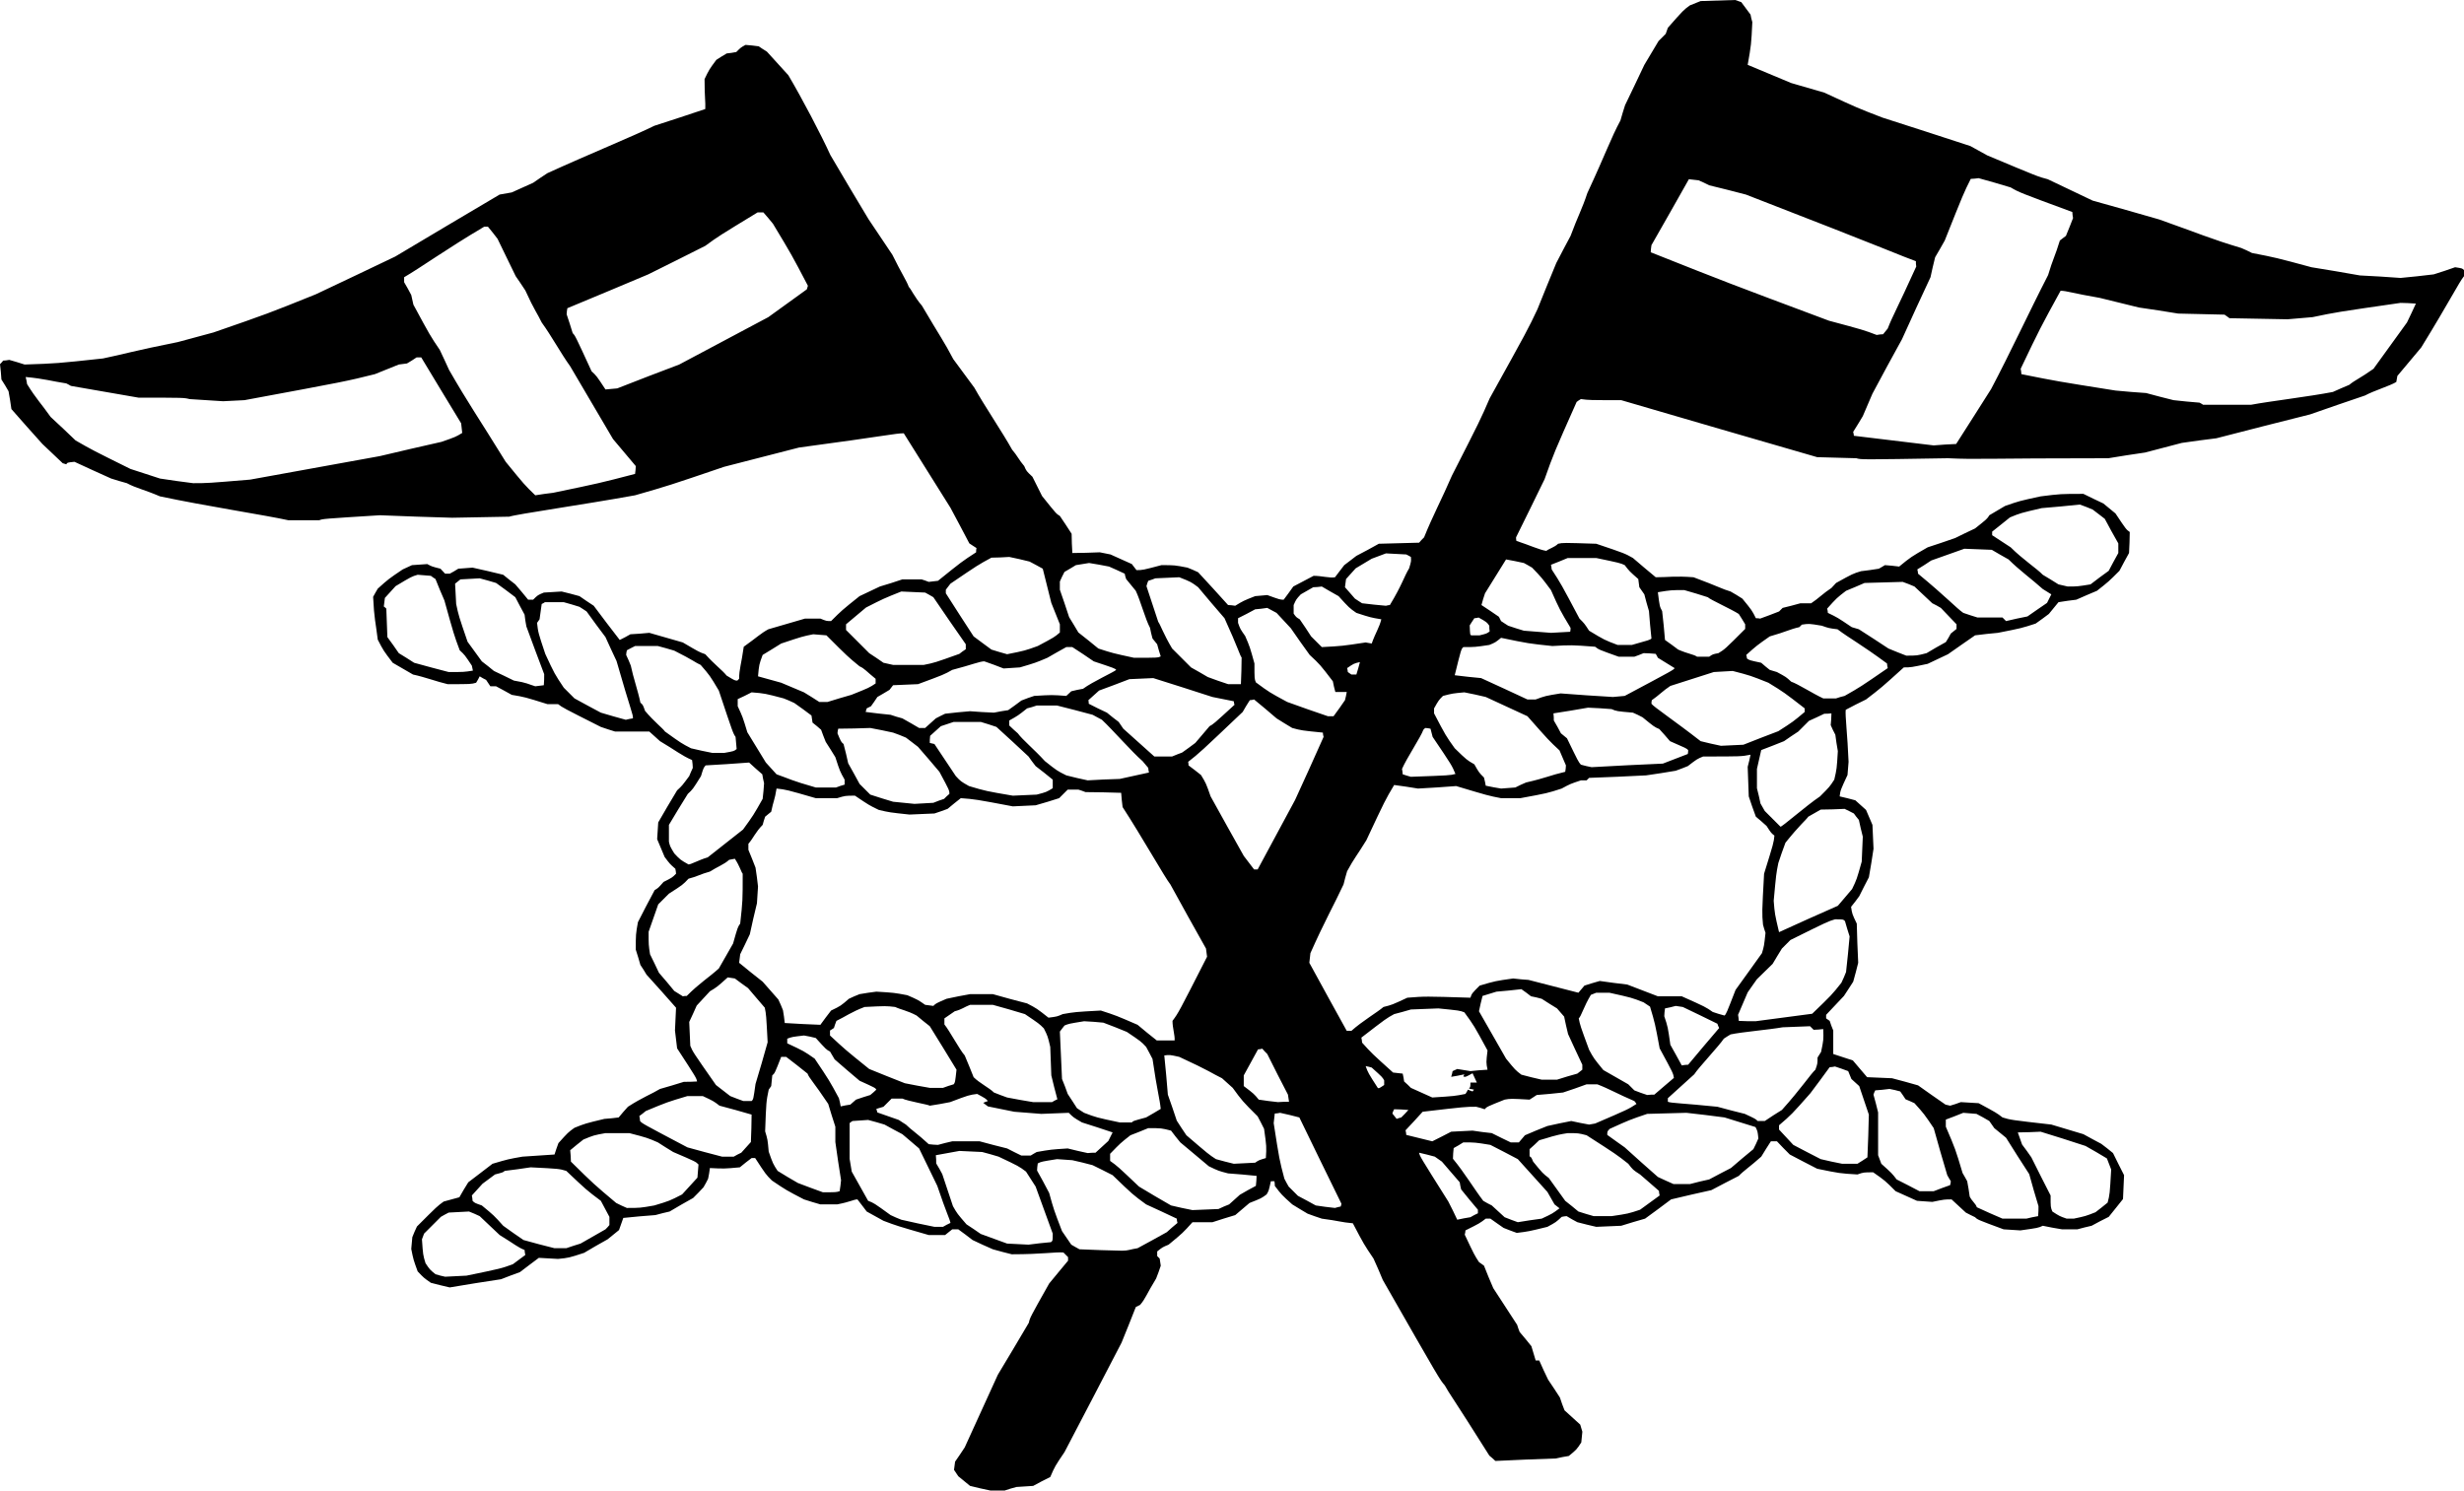<?xml version="1.0" encoding="utf-8"?>
<!-- Generator: Adobe Illustrator 21.1.0, SVG Export Plug-In . SVG Version: 6.00 Build 0)  -->
<svg version="1.1" id="Flag" xmlns="http://www.w3.org/2000/svg" xmlns:xlink="http://www.w3.org/1999/xlink" x="0px" y="0px"
	 viewBox="0 0 497.808 301.176" enable-background="new 0 0 497.808 301.176" xml:space="preserve">
<g>
	<path fill-rule="evenodd" clip-rule="evenodd" d="M200.088,301.176c-1.368-0.288-2.736-0.576-4.104-0.936
		c-0.792-0.648-1.584-1.296-2.376-1.944c-0.288-0.432-0.576-0.864-0.864-1.296c0.072-0.504,0.144-1.08,0.216-1.656
		c0.648-0.936,1.296-1.872,1.944-2.88c2.232-4.896,4.464-9.792,6.696-14.688c2.088-3.456,4.176-6.984,6.264-10.512
		c0.216-1.008,0.216-1.008,4.104-7.92c1.224-1.512,2.52-3.024,3.816-4.608c0-0.216,0-0.432,0-0.72
		c-0.288-0.288-0.576-0.576-0.936-0.936c-1.584-0.144-4.176,0.36-10.44,0.36c-1.224-0.288-2.52-0.648-3.816-1.008
		c-1.368-0.576-2.736-1.224-4.104-1.872c-0.936-0.72-1.872-1.44-2.88-2.16c-0.36,0-0.792,0-1.224,0
		c-0.432,0.36-0.936,0.72-1.44,1.152c-1.08,0-2.16,0-3.312,0c-6.48-1.872-6.48-1.872-9.144-2.88
		c-1.08-0.576-2.232-1.224-3.384-1.872c-0.576-0.792-1.224-1.584-1.872-2.448c-0.72,0-1.44,0.504-4.104,1.008
		c-1.08,0-2.232,0-3.384,0c-1.08-0.288-2.16-0.648-3.312-1.008c-3.6-1.872-3.6-1.872-6.48-3.816
		c-1.224-1.224-1.224-1.224-3.384-4.536c-0.216,0-0.432,0-0.72,0c-0.792,0.576-1.584,1.224-2.376,1.872
		c-3.168,0.288-3.168,0.288-6.048,0.144c-0.072,0.72-0.216,1.44-0.36,2.16c-0.288,0.576-0.576,1.152-0.936,1.728
		c-0.648,0.72-1.368,1.44-2.088,2.16c-1.584,0.864-3.168,1.8-4.752,2.736c-0.936,0.216-1.872,0.432-2.88,0.72
		c-2.16,0.144-4.32,0.36-6.48,0.576c-0.288,0.792-0.576,1.584-0.864,2.448c-0.72,0.576-1.512,1.224-2.304,1.872
		c-1.584,0.864-3.168,1.8-4.752,2.736c-3.096,1.008-3.096,1.008-5.256,1.224c-1.296-0.072-2.592-0.144-3.888-0.216
		c-1.224,0.936-2.52,1.872-3.816,2.88c-1.224,0.432-2.52,0.936-3.816,1.44c-3.456,0.504-6.912,1.08-10.368,1.656
		c-1.224-0.288-2.52-0.576-3.816-0.936c-1.44-1.008-1.44-1.008-2.664-2.304c-0.864-2.376-0.864-2.376-1.296-4.536
		c0.072-0.792,0.144-1.584,0.216-2.376c0.288-0.72,0.576-1.44,0.936-2.16c4.104-4.104,4.104-4.104,5.4-5.04
		c1.008-0.288,2.088-0.576,3.168-0.864c0.576-1.008,1.152-2.016,1.8-3.024c1.584-1.224,3.24-2.448,4.896-3.744
		c3.168-0.936,3.168-0.936,6.048-1.44c2.16-0.144,4.32-0.288,6.48-0.432c0.216-0.72,0.504-1.512,0.792-2.304
		c1.944-2.16,1.944-2.16,3.24-3.096c2.16-0.864,2.16-0.864,6.048-1.8c0.936-0.072,1.872-0.144,2.88-0.288
		c0.576-0.72,1.224-1.44,1.872-2.16c2.88-1.872,4.824-2.592,6.48-3.6c1.584-0.432,3.168-0.936,4.824-1.44
		c0.864,0,1.728,0,2.664-0.072c-0.144-0.72-0.144-0.72-4.032-6.696c-0.144-1.152-0.288-2.376-0.432-3.6
		c0.072-1.512,0.144-3.024,0.216-4.608c-1.944-2.232-3.96-4.464-5.976-6.696c-0.36-0.648-0.792-1.296-1.224-1.944
		c-0.288-1.008-0.576-2.016-0.936-3.096c0-3.096,0-3.096,0.432-5.544c1.08-2.16,2.232-4.32,3.384-6.48
		c0.72-0.432,0.72-0.432,1.8-1.656c1.728-0.864,1.728-0.864,2.52-1.656c0-0.288-0.072-0.648-0.144-1.008
		c-1.08-0.936-1.08-0.936-2.16-2.376c-0.504-1.152-1.008-2.376-1.512-3.6c0.072-1.08,0.144-2.232,0.216-3.384
		c1.224-2.16,2.52-4.32,3.816-6.48c1.008-0.936,1.008-0.936,2.448-2.88c0.216-0.504,0.432-1.08,0.72-1.656
		c0-0.504-0.072-1.008-0.144-1.584c-2.16-0.936-3.312-1.944-6.48-3.816c-0.72-0.648-1.44-1.296-2.16-1.944c-2.304,0-4.608,0-6.912,0
		c-0.936-0.288-1.872-0.576-2.88-0.936c-7.704-3.888-7.704-3.888-8.64-4.608c-0.72,0-1.44,0-2.16,0
		c-4.608-1.44-4.608-1.44-7.2-1.872c-1.008-0.576-2.088-1.152-3.168-1.728c-0.36,0-0.72,0-1.152,0
		c-0.288-0.432-0.576-0.864-0.864-1.296c-0.432-0.216-0.864-0.432-1.296-0.72c-0.216,0.432-0.432,0.864-0.72,1.296
		c-1.008,0.288-1.008,0.288-5.76,0.288c-2.16-0.504-4.608-1.44-6.984-1.944c-1.368-0.792-2.736-1.584-4.104-2.376
		c-1.872-2.448-1.872-2.448-3.024-4.68c-0.432-3.6-0.72-4.104-0.936-8.64c0.288-0.504,0.576-1.08,0.936-1.656
		c2.16-1.944,2.16-1.944,5.04-3.888c0.576-0.288,1.224-0.576,1.872-0.864c1.008-0.072,2.016-0.144,3.096-0.216
		c0.936,0.504,0.936,0.504,2.664,0.936c0.288,0.288,0.576,0.648,0.936,1.008c0.288,0,0.576,0,0.936,0
		c0.576-0.288,1.152-0.648,1.728-1.008c0.936-0.072,1.872-0.144,2.88-0.216c2.016,0.432,4.104,0.936,6.192,1.44
		c0.792,0.648,1.584,1.296,2.448,1.944c0.864,1.008,1.728,2.016,2.592,3.096c0.288,0,0.648,0,1.008,0
		c0.936-0.936,0.936-0.936,2.16-1.44c1.152-0.072,2.376-0.144,3.6-0.216c1.152,0.288,2.376,0.576,3.6,0.936
		c0.936,0.648,1.872,1.296,2.88,1.944c1.728,2.304,3.456,4.608,5.256,6.912c0.72-0.36,1.44-0.72,2.16-1.152
		c1.224-0.072,2.52-0.144,3.816-0.288c2.232,0.648,4.464,1.296,6.768,1.944c3.312,1.944,3.312,1.944,4.536,2.376
		c1.944,2.16,3.384,3.168,4.32,4.32c1.656,1.008,1.656,1.008,2.16,1.008c0.072-0.072,0.216-0.216,0.36-0.36
		c0-1.944,0.432-2.88,0.936-6.48c2.736-1.944,3.384-2.664,4.968-3.528c2.448-0.72,4.896-1.44,7.416-2.16c1.008,0,2.016,0,3.096,0
		c1.224,0.504,1.224,0.504,2.16,0.504c2.16-2.16,2.16-2.16,5.76-5.04c1.368-0.648,2.736-1.296,4.104-1.944
		c1.512-0.432,3.024-0.936,4.536-1.44c1.296,0,2.592,0,3.888,0c0.432,0.144,0.936,0.288,1.44,0.504
		c0.576-0.072,1.224-0.144,1.872-0.216c4.824-3.888,4.824-3.888,7.704-5.76c0-0.288,0-0.576,0.072-0.864
		c-0.432-0.288-0.936-0.576-1.44-0.936c-1.224-2.376-2.52-4.752-3.816-7.2c-3.096-4.968-6.264-10.008-9.432-15.048
		c-1.728,0-3.384,0.504-21.168,2.88c-5.04,1.296-10.08,2.592-15.12,3.888c-11.232,3.816-11.232,3.816-18,5.76
		c-10.296,1.872-23.976,3.816-25.416,4.32c-3.816,0.072-7.632,0.144-11.52,0.216c-4.824-0.144-9.72-0.288-14.616-0.504
		c-11.52,0.72-11.52,0.72-12.24,1.008c-2.088,0-4.176,0-6.264,0c-4.536-1.008-16.776-2.88-25.92-4.824
		c-3.384-1.44-4.824-1.656-6.696-2.664c-1.008-0.288-2.088-0.576-3.168-0.936c-2.448-1.08-4.896-2.232-7.416-3.384
		c-1.44,0.144-1.44,0.144-1.656,0.504c-0.216-0.072-0.432-0.144-0.72-0.216c-1.368-1.296-2.736-2.592-4.104-3.888
		c-2.088-2.304-4.176-4.68-6.264-7.056c-0.144-1.152-0.36-2.376-0.576-3.6c-0.432-0.792-0.936-1.584-1.44-2.376
		C0.216,75.672,0.144,74.664,0,73.584c0.216-0.216,0.432-0.432,0.648-0.72c0.36,0,0.792-0.072,1.224-0.144
		c1.008,0.288,2.016,0.576,3.096,0.936c6.48-0.216,6.48-0.216,15.84-1.224c4.536-0.936,5.76-1.44,15.12-3.312
		c2.376-0.648,4.752-1.296,7.2-1.944c11.016-3.816,11.016-3.816,20.664-7.704c5.328-2.52,10.656-5.04,16.056-7.632
		c6.984-4.176,14.04-8.352,21.096-12.528c0.792-0.144,1.584-0.288,2.448-0.432c1.44-0.648,2.88-1.296,4.32-1.944
		c0.936-0.648,1.872-1.296,2.88-1.944c8.352-3.816,17.712-7.632,21.6-9.576c3.384-1.08,6.84-2.232,10.296-3.384
		c0.072-1.512-0.144-2.232-0.144-6.048c0.936-1.944,0.936-1.944,2.376-3.888c0.648-0.432,1.368-0.864,2.088-1.296
		c0.648-0.072,1.296-0.144,1.944-0.288c0.936-0.936,0.936-0.936,1.872-1.44c0.864,0.072,1.728,0.144,2.664,0.288
		c0.504,0.36,1.08,0.72,1.656,1.08c1.44,1.584,2.88,3.168,4.32,4.752c2.736,4.608,6.624,12.024,8.496,16.128
		c2.52,4.32,5.112,8.64,7.704,12.96c1.584,2.376,3.168,4.752,4.824,7.2c1.872,3.816,2.88,5.256,3.312,6.48
		c0.504,0.504,1.08,1.944,2.664,3.816c3.816,6.48,4.32,6.984,6.336,10.8c1.368,1.872,2.808,3.816,4.248,5.76
		c1.872,3.384,5.76,9.144,7.632,12.528c1.008,1.152,1.44,2.16,2.448,3.312c0.432,1.008,0.432,1.008,1.656,2.16
		c0.648,1.296,1.296,2.592,1.944,3.888c2.88,3.6,2.88,3.6,3.6,4.032c0.792,1.152,1.584,2.376,2.376,3.6
		c0,1.296,0.072,2.592,0.144,3.888c1.8,0,3.672-0.072,5.544-0.144c0.72,0.144,1.44,0.288,2.16,0.432
		c1.44,0.648,2.88,1.296,4.32,1.944c0.288,0.36,0.576,0.792,0.936,1.224c1.224,0,1.224,0,5.04-1.008c2.664,0,2.664,0,5.256,0.504
		c0.72,0.288,1.44,0.576,2.16,0.936c2.016,2.16,4.032,4.392,6.048,6.624c0.432,0,0.936,0.072,1.44,0.144
		c1.656-1.008,1.656-1.008,4.032-1.944c0.792-0.072,1.584-0.144,2.448-0.216c2.592,0.936,2.592,0.936,3.312,0.936
		c0.648-0.864,1.296-1.728,1.944-2.664c1.368-0.72,2.736-1.44,4.104-2.16c1.656,0,3.312,0.504,4.32,0.288
		c0.576-0.792,1.224-1.584,1.872-2.448c0.792-0.576,1.584-1.224,2.448-1.872c1.512-0.792,3.024-1.584,4.536-2.448
		c2.664-0.072,5.4-0.144,8.136-0.216c0.288-0.36,0.648-0.72,1.008-1.08c1.728-4.32,3.672-7.92,5.616-12.456
		c5.76-11.304,5.76-11.304,7.632-15.624c7.704-13.896,7.704-13.896,9.648-18c1.224-3.096,2.52-6.192,3.816-9.36
		c0.936-1.8,1.872-3.6,2.88-5.472c1.44-3.888,2.376-5.544,3.384-8.64c3.816-8.208,4.752-11.088,6.696-14.688
		c0.288-1.008,0.576-2.016,0.936-3.096c1.296-2.664,2.592-5.4,3.888-8.136c0.936-1.584,1.872-3.168,2.88-4.824
		c0.432-0.432,0.936-0.936,1.44-1.44c0.144-0.36,0.288-0.792,0.432-1.224c3.168-3.6,3.168-3.6,4.464-4.536
		c0.72-0.288,1.44-0.576,2.16-0.864c2.304-0.072,4.608-0.144,6.984-0.216c0.36,0.144,0.792,0.288,1.224,0.432
		c0.576,0.792,1.224,1.656,1.872,2.52c0.072,0.504,0.216,1.008,0.36,1.512c-0.216,4.536-0.216,4.536-0.936,8.64
		c2.88,1.224,5.832,2.448,8.784,3.672c2.232,0.648,4.464,1.296,6.696,1.944c6.696,3.096,6.696,3.096,11.736,5.04
		c5.904,1.872,11.808,3.816,17.784,5.76c1.08,0.576,2.232,1.224,3.384,1.872c10.296,4.32,10.296,4.32,12.24,4.824
		c3.024,1.44,6.048,2.88,9.072,4.32c4.464,1.224,8.928,2.52,13.464,3.816c8.136,2.88,10.296,3.888,16.56,5.76
		c0.72,0.288,1.44,0.648,2.16,1.008c4.824,0.936,4.824,0.936,12.024,2.88c3.24,0.504,6.48,1.08,9.792,1.656
		c2.736,0.144,5.472,0.288,8.208,0.504c2.232-0.216,4.464-0.432,6.696-0.72c1.44-0.432,2.88-0.936,4.32-1.44
		c1.44,0.216,1.44,0.216,1.8,0.576c0,0.36,0,0.792,0,1.224c-1.008,1.224-2.88,5.04-8.64,14.4
		c-1.584,1.872-3.168,3.816-4.824,5.76c-0.072,0.36-0.144,0.792-0.216,1.224c-1.296,0.792-4.464,1.728-6.336,2.736
		c-3.672,1.224-7.344,2.52-11.088,3.816c-6.264,1.584-12.6,3.168-18.936,4.824c-2.304,0.288-4.608,0.576-6.984,0.936
		c-2.448,0.648-4.896,1.296-7.416,1.944c-2.448,0.36-4.896,0.72-7.416,1.152c-24.984,0-26.424,0.288-32.4,0
		c-17.568,0.288-17.568,0.288-18.504,0c-2.592-0.072-5.256-0.144-7.92-0.216c-13.176-3.816-26.352-7.632-39.6-11.52
		c-6.48,0-6.48,0-8.136-0.216c-0.288,0.144-0.576,0.36-0.864,0.576c-4.608,10.368-4.608,10.368-6.48,15.624
		c-1.872,3.888-3.816,7.776-5.76,11.736c0,0.216,0,0.432,0.072,0.72c2.664,0.864,4.608,1.8,6.048,2.016
		c0.504-0.432,1.656-0.72,2.376-1.44c1.008-0.216,1.008-0.216,7.704,0c5.76,1.944,5.76,1.944,7.416,2.88
		c1.512,1.296,3.024,2.592,4.608,3.888c2.592,0,3.816-0.288,7.632,0c5.04,1.872,5.76,2.376,7.488,2.88
		c0.792,0.432,1.584,0.936,2.376,1.44c1.944,2.376,1.944,2.376,2.736,3.96c0.288,0,0.576,0,0.864,0.072
		c1.224-0.432,2.52-0.936,3.816-1.44c0.216-0.216,0.432-0.432,0.72-0.72c1.152-0.288,2.376-0.576,3.6-0.936
		c0.72,0,1.44,0,2.16,0c1.44-0.936,2.448-2.016,4.104-3.096c0.288-0.288,0.576-0.648,0.936-1.008
		c3.384-1.872,3.384-1.872,5.04-2.376c1.152-0.144,2.376-0.288,3.6-0.504c0.36-0.216,0.792-0.432,1.224-0.72
		c0.936,0.072,1.872,0.144,2.88,0.288c2.376-1.944,2.376-1.944,5.76-3.888c1.8-0.576,3.672-1.224,5.544-1.872
		c1.296-0.648,2.664-1.296,4.032-1.944c2.448-1.944,2.448-1.944,2.88-2.664c1.008-0.576,2.088-1.224,3.168-1.872
		c2.88-1.008,2.88-1.008,7.2-1.944c4.032-0.504,4.032-0.504,8.64-0.504c1.296,0.648,2.664,1.296,4.032,1.944
		c0.792,0.648,1.584,1.296,2.448,2.016c2.16,3.24,2.16,3.24,2.88,3.744c0,1.368-0.072,2.808-0.144,4.248
		c-0.648,1.152-1.296,2.376-1.944,3.6c-2.16,2.16-2.16,2.16-4.536,4.032c-1.368,0.576-2.736,1.152-4.176,1.8
		c-1.152,0.144-2.376,0.288-3.6,0.504c-0.648,0.792-1.296,1.584-1.944,2.376c-0.864,0.648-1.728,1.296-2.664,1.944
		c-2.88,0.936-2.88,0.936-7.632,1.872c-1.512,0.144-3.024,0.288-4.608,0.504c-1.8,1.224-3.6,2.52-5.472,3.816
		c-1.368,0.648-2.736,1.296-4.104,1.944c-3.384,0.72-3.384,0.72-4.824,0.72c-4.536,4.104-4.536,4.104-7.632,6.48
		c-1.368,0.648-2.736,1.368-4.104,2.088c-0.144,1.152,0.36,5.04,0.576,10.512c-0.072,0.864-0.144,1.728-0.216,2.664
		c-1.44,3.096-1.44,3.096-1.584,4.32c1.008,0.216,2.088,0.504,3.168,0.792c0.72,0.648,1.44,1.296,2.16,1.944
		c0.432,1.008,0.864,2.016,1.296,3.024c0.072,1.584,0.144,3.168,0.216,4.824c-0.288,1.872-0.576,3.816-0.936,5.76
		c-0.648,1.224-1.296,2.52-1.944,3.816c-0.504,0.72-1.08,1.44-1.656,2.16c0.216,1.44,0.216,1.44,1.152,3.384
		c0.072,2.592,0.144,5.256,0.288,7.92c-0.288,1.224-0.648,2.52-1.008,3.816c-0.576,0.936-1.224,1.872-1.872,2.88
		c-1.152,1.224-2.376,2.52-3.6,3.816c0,0.216,0,0.432,0,0.72c0.216,0.144,0.432,0.288,0.72,0.504
		c0.216,0.648,0.432,1.296,0.72,1.944c0,1.584,0,3.168,0,4.752c1.296,0.432,2.592,0.864,3.96,1.296
		c0.936,1.08,1.872,2.232,2.88,3.384c1.656,0.072,3.312,0.144,5.04,0.216c1.728,0.432,3.456,0.936,5.256,1.44
		c1.8,1.296,3.672,2.592,5.544,3.888c0.288,0.072,0.576,0.144,0.936,0.216c0.72-0.216,1.44-0.432,2.16-0.72
		c1.152,0.072,2.376,0.144,3.6,0.216c3.6,1.944,3.6,1.944,4.824,2.88c1.656,0.504,1.656,0.504,9.864,1.44
		c2.16,0.648,4.32,1.296,6.48,1.944c1.152,0.648,2.376,1.296,3.6,1.944c0.792,0.576,1.584,1.224,2.376,1.872
		c0.72,1.44,1.44,2.952,2.232,4.464c-0.072,1.584-0.144,3.168-0.216,4.824c-0.936,1.152-1.872,2.376-2.88,3.6
		c-1.152,0.576-2.304,1.152-3.456,1.8c-0.936,0.216-1.872,0.432-2.88,0.72c-1.008,0-2.016,0-3.096,0
		c-1.296-0.216-2.592-0.432-3.888-0.72c-0.936,0.432-0.936,0.432-4.536,0.936c-1.08-0.072-2.232-0.144-3.384-0.216
		c-5.256-1.944-5.256-1.944-5.76-2.448c-0.576-0.288-1.224-0.576-1.872-0.936c-0.936-0.864-1.872-1.728-2.88-2.664
		c-1.44,0-1.44,0-3.888,0.504c-1.008-0.072-2.016-0.144-3.096-0.216c-1.44-0.648-2.88-1.296-4.32-1.944
		c-2.16-2.16-2.16-2.16-4.536-3.816c-1.944,0-1.944,0-3.168,0.432c-3.6-0.216-3.6-0.216-8.136-1.152
		c-1.8-0.936-3.672-1.872-5.544-2.88c-0.864-0.864-1.728-1.728-2.592-2.664c-0.36,0-0.792,0-1.224,0
		c-0.648,1.008-1.296,2.016-1.944,3.096c-2.16,1.944-3.6,2.88-4.536,3.888c-1.8,0.936-3.672,1.872-5.544,2.88
		c-2.664,0.576-5.4,1.224-8.136,1.872c-1.728,1.296-3.456,2.592-5.256,3.888c-1.584,0.432-3.168,0.936-4.824,1.44
		c-1.656,0.072-3.312,0.144-5.04,0.216c-1.224-0.288-2.52-0.576-3.816-0.936c-0.72-0.36-1.44-0.792-2.16-1.224
		c-0.288,0-0.648,0.072-1.008,0.144c-1.152,1.08-1.152,1.08-2.88,2.016c-3.816,0.936-3.816,0.936-6.192,1.224
		c-0.864-0.288-1.728-0.648-2.664-1.008c-0.864-0.576-1.728-1.224-2.664-1.872c-0.288,0-0.576,0-0.936,0
		c-1.224,0.936-1.224,0.936-4.104,2.376c0,0.288-0.072,0.576-0.144,0.864c1.944,4.104,1.944,4.104,2.88,5.544
		c0.288,0.216,0.648,0.432,1.008,0.72c0.576,1.512,1.224,3.024,1.872,4.536c1.584,2.448,3.168,4.896,4.824,7.416
		c0.144,0.432,0.288,0.936,0.504,1.44c0.792,0.936,1.584,1.872,2.376,2.88c0.288,0.936,0.576,1.872,0.864,2.88
		c0.216,0,0.432,0,0.72,0c0.576,1.296,1.152,2.592,1.8,3.888c0.792,1.152,1.584,2.376,2.376,3.6
		c0.288,0.864,0.576,1.728,0.936,2.592c1.008,0.936,2.088,1.872,3.168,2.88c0.144,0.432,0.288,0.936,0.432,1.44
		c-0.072,0.72-0.144,1.44-0.216,2.16c-0.936,1.44-0.936,1.44-2.52,2.736c-0.864,0.144-1.728,0.288-2.592,0.504
		c-4.032,0.144-8.136,0.288-12.24,0.504c-0.36-0.36-0.792-0.72-1.224-1.08c-7.56-12.024-8.064-12.456-9-14.184
		c-1.008-1.152-1.008-1.152-12.528-21.312c-0.576-1.44-1.224-2.88-1.872-4.32c-1.944-2.88-1.944-2.88-4.176-7.128
		c-2.448-0.216-2.88-0.504-6.264-0.936c-0.936-0.288-1.872-0.648-2.88-1.008c-1.008-0.576-2.016-1.224-3.096-1.872
		c-2.16-1.944-2.16-1.944-3.528-3.744c0-0.288,0-0.576-0.072-0.936c-0.216,0-0.432,0-0.72,0c-0.432,1.944-0.432,1.944-0.864,2.664
		c-1.08,0.792-1.08,0.792-3.456,1.728c-0.936,0.792-1.872,1.584-2.88,2.448c-1.512,0.432-3.024,0.936-4.608,1.44
		c-1.296,0-2.664,0-4.032,0c-1.944,2.16-1.944,2.16-4.824,4.536c-1.224,0.504-1.224,0.504-2.304,1.368c0,0.288,0,0.576,0,0.936
		c0.144,0.144,0.288,0.288,0.504,0.504c0.072,0.432,0.144,0.936,0.216,1.44c-0.288,0.864-0.576,1.728-0.936,2.592
		c-1.944,3.168-2.16,4.104-3.24,5.328c-0.288,0.144-0.576,0.288-0.864,0.432c-0.936,2.376-1.872,4.752-2.88,7.2
		c-3.816,7.344-7.632,14.688-11.52,22.104c-1.944,2.88-1.944,2.88-2.88,5.04c-1.152,0.576-2.304,1.152-3.456,1.8
		c-1.08,0.072-2.232,0.144-3.384,0.216c-0.792,0.216-1.584,0.432-2.376,0.72C202.032,301.176,201.096,301.176,200.088,301.176
		L200.088,301.176z M89.928,257.976c-0.648-0.144-1.296-0.288-1.944-0.504c-1.152-0.936-1.152-0.936-2.016-2.232
		c-0.504-1.656-0.504-1.656-0.72-4.824c0.144-0.36,0.288-0.72,0.432-1.152c1.08-1.08,2.232-2.232,3.384-3.384
		c0.504-0.288,1.008-0.576,1.584-0.864c1.368-0.072,2.736-0.144,4.104-0.216c0.72,0.288,1.44,0.576,2.16,0.936
		c1.296,1.224,2.664,2.52,4.032,3.816c3.168,1.944,3.6,2.448,5.04,3.024c0,0.288,0.072,0.648,0.144,1.008
		c-0.792,0.576-1.656,1.224-2.52,1.872c-2.376,0.864-2.376,0.864-9.36,2.304C92.808,257.832,91.368,257.904,89.928,257.976
		L89.928,257.976z M226.728,252.72c-2.88-0.072-5.76-0.144-8.64-0.288c-0.504-0.288-1.08-0.576-1.656-0.936
		c-0.576-0.864-1.224-1.8-1.872-2.736c-1.656-4.32-1.656-4.32-2.592-7.704c-0.792-1.512-1.584-3.024-2.448-4.536
		c0-0.432,0.072-0.936,0.144-1.44c0.72-0.36,0.72-0.36,3.888-0.864c1.008,0.072,2.016,0.144,3.096,0.216
		c1.368,0.288,2.736,0.648,4.104,1.008c1.296,0.648,2.664,1.296,4.032,2.016c4.104,3.96,4.104,3.96,6.768,5.904
		c2.016,0.936,4.104,1.872,6.192,2.88c0,0.288,0.072,0.576,0.144,0.864c-0.72,0.576-1.44,1.224-2.16,1.872
		c-1.944,1.08-3.888,2.16-5.904,3.24C228.384,252.432,227.952,252.72,226.728,252.72L226.728,252.72z M112.032,252.216
		c-2.088-0.504-4.176-1.08-6.264-1.656c-1.368-0.936-2.736-1.872-4.104-2.88c-1.872-2.088-1.872-2.088-4.32-4.104
		c-1.44-0.504-1.44-0.504-1.872-0.936c0-0.36-0.072-0.72-0.144-1.08c0.72-0.792,1.44-1.584,2.16-2.376
		c0.792-0.576,1.656-1.224,2.52-1.872c1.656-0.432,1.656-0.432,1.944-0.72c1.728-0.216,3.456-0.432,5.256-0.72
		c5.76,0.288,5.76,0.288,7.2,0.72c4.104,3.888,4.104,3.888,6.984,6.048c0.576,1.08,1.152,2.16,1.728,3.24c0,0.504,0,1.08,0,1.656
		c-0.216,0.288-0.504,0.576-0.792,0.864c-1.656,0.936-3.312,1.872-5.04,2.88c-0.936,0.288-1.872,0.576-2.88,0.936
		C113.616,252.216,112.824,252.216,112.032,252.216L112.032,252.216z M207.792,251.496c-1.44-0.072-2.88-0.144-4.32-0.216
		c-1.728-0.648-3.528-1.296-5.328-1.944c-0.936-0.648-1.872-1.296-2.88-1.944c-1.872-2.16-1.872-2.16-2.736-3.672
		c-0.72-2.16-1.44-4.32-2.16-6.48c-0.36-0.72-0.792-1.44-1.224-2.16c0-0.504,0-1.08-0.072-1.656
		c1.584-0.288,3.168-0.576,4.752-0.864c1.512,0.072,3.024,0.144,4.608,0.216c1.08,0.288,2.16,0.576,3.312,0.936
		c4.104,1.944,4.104,1.944,5.544,3.024c0.648,1.008,1.296,2.016,1.944,3.024c1.152,3.168,2.304,6.336,3.456,9.504
		c0,1.44,0,1.44-0.36,1.728C210.816,251.136,209.304,251.28,207.792,251.496L207.792,251.496z M188.784,247.896
		c-2.232-0.432-4.464-0.936-6.696-1.44c-0.72-0.288-1.44-0.576-2.16-0.936c-3.384-2.448-3.384-2.448-4.536-2.88
		c-1.08-1.944-2.16-3.888-3.312-5.904c-0.144-0.864-0.288-1.728-0.432-2.592c0-2.376,0-4.752,0-7.2
		c0.144-0.144,0.36-0.288,0.576-0.432c1.008-0.072,2.088-0.144,3.168-0.216c1.08,0.288,2.16,0.576,3.312,0.936
		c1.152,0.648,2.376,1.296,3.6,1.944c1.08,0.936,2.232,1.872,3.384,2.88c1.224,2.52,2.448,5.04,3.672,7.56
		c1.944,5.76,2.448,6.48,2.664,7.488c-0.504,0.216-1.008,0.504-1.512,0.792C189.936,247.896,189.36,247.896,188.784,247.896
		L188.784,247.896z M306.648,246.96c-0.864-0.288-1.728-0.648-2.664-1.008c-0.864-0.792-1.728-1.584-2.592-2.376
		c-0.576-0.288-1.152-0.576-1.728-0.936c-1.872-2.448-3.744-5.616-6.12-8.496c0-0.72,0.072-1.44,0.144-2.16
		c0.648-0.36,1.296-0.72,1.944-1.152c2.376,0,2.376,0,5.472,0.504c1.8,0.936,3.672,1.872,5.544,2.88
		c1.944,2.16,3.96,4.392,5.976,6.624c0.432,0.792,0.936,1.656,1.44,2.52c0.288,0.216,0.648,0.504,1.008,0.792
		c-1.44,1.08-1.44,1.08-3.6,2.088C309.888,246.456,308.304,246.672,306.648,246.96L306.648,246.96z M294.408,246.456
		c-0.576-1.224-1.152-2.448-1.8-3.672c-5.76-9.144-5.76-9.144-5.904-9.864c1.008,0.216,2.088,0.504,3.168,0.792
		c0.432,0.288,0.936,0.648,1.44,1.008c1.152,1.368,2.376,2.736,3.6,4.176c0.072,0.432,0.144,0.936,0.288,1.44
		c1.08,1.368,2.232,2.736,3.384,4.104c0,0.216,0,0.432,0,0.72c-0.504,0.216-1.008,0.504-1.512,0.792
		C296.208,246.096,295.344,246.24,294.408,246.456L294.408,246.456z M404.568,246.24c-1.728-0.72-3.456-1.512-5.184-2.304
		c-0.216-0.72-0.936-1.152-1.44-2.16c-0.144-1.008-0.288-2.016-0.504-3.096c-0.288-0.504-0.576-1.08-0.936-1.656
		c-1.44-4.824-1.44-4.824-3.384-9.36c0-0.432,0-0.936,0-1.44c1.152-0.432,2.304-0.864,3.528-1.368
		c0.864,0.072,1.728,0.144,2.664,0.216c0.864,0.432,1.728,0.936,2.592,1.44c0.288,0.432,0.648,0.936,1.008,1.44
		c0.792,0.648,1.584,1.296,2.376,1.944c1.512,2.448,3.096,4.896,4.68,7.344c0.576,2.16,1.224,4.32,1.872,6.48
		c0,0.648,0,1.296-0.072,2.016c-0.792,0.144-1.584,0.288-2.376,0.504C407.808,246.24,406.224,246.24,404.568,246.24L404.568,246.24z
		 M417.528,246.24c-1.44-0.504-1.44-0.504-2.88-1.44c-0.36-0.864-0.36-0.864-0.36-3.24c-1.296-2.52-2.592-5.112-3.888-7.704
		c-0.576-0.864-1.224-1.728-1.872-2.592c-0.288-0.792-0.576-1.584-0.864-2.448c1.512,0,3.024-0.072,4.608-0.144
		c3.024,0.936,6.048,1.872,9.072,2.88c1.44,0.792,2.88,1.656,4.32,2.52c0.288,0.72,0.576,1.44,0.864,2.232
		c-0.288,5.04-0.288,5.04-0.72,6.696c-0.792,0.648-1.584,1.296-2.448,1.944c-2.016,0.792-2.016,0.792-4.392,1.296
		C418.536,246.24,418.032,246.24,417.528,246.24L417.528,246.24z M321.984,245.736c-1.008-0.288-2.016-0.576-3.096-0.936
		c-0.864-0.72-1.728-1.44-2.664-2.16c-1.08-1.512-2.16-3.024-3.312-4.608c-1.224-0.936-1.224-0.936-3.168-3.312
		c-0.36-0.864-0.36-0.864-0.72-1.08c0-0.432,0-0.936,0-1.44c0.648-0.576,1.296-1.152,1.944-1.8c1.944-0.504,2.88-1.008,5.76-1.44
		c2.16,0,2.16,0,3.816,0.432c6.048,3.888,6.048,3.888,8.424,5.76c0.936,1.224,0.936,1.224,2.376,2.16
		c1.224,1.08,2.52,2.16,3.816,3.312c0,0.288,0.072,0.576,0.144,0.936c-1.296,0.936-2.592,1.872-3.96,2.88
		c-2.376,0.792-2.376,0.792-5.76,1.296C324.432,245.736,323.208,245.736,321.984,245.736L321.984,245.736z M240.912,244.512
		c-1.44-0.288-2.88-0.576-4.32-0.936c-2.16-1.224-4.32-2.52-6.48-3.816c-4.32-4.104-4.32-4.104-5.832-5.184c0-0.432,0-0.936,0-1.44
		c2.088-2.16,2.088-2.16,4.104-3.744c1.152-0.432,2.376-0.936,3.6-1.44c2.664,0,2.664,0,4.608,0.504
		c0.576,0.792,1.224,1.584,1.872,2.376c1.872,1.584,3.816,3.168,5.76,4.824c1.944,0.936,1.944,0.936,3.888,1.44
		c1.872,0.144,3.816,0.288,5.76,0.504c0,0.648-0.072,1.296-0.144,2.016c-1.08,0.576-2.16,1.152-3.24,1.8
		c-0.72,0.648-1.44,1.296-2.16,1.944c-0.72,0.288-1.44,0.576-2.16,0.936C244.44,244.368,242.712,244.44,240.912,244.512
		L240.912,244.512z M126.648,244.08c-0.72-0.288-1.44-0.648-2.16-1.008c-4.536-3.816-4.536-3.816-9.144-8.352
		c0-0.72-0.072-1.512-0.144-2.304c0.864-0.72,1.728-1.44,2.664-2.16c2.088-0.864,2.088-0.864,4.464-1.296c1.584,0,3.168,0,4.824,0
		c3.6,0.936,3.6,0.936,5.76,1.872c1.008,0.648,2.016,1.296,3.096,1.944c4.536,1.944,4.536,1.944,5.112,2.52
		c-0.072,0.864-0.144,1.728-0.216,2.664c-1.008,1.08-2.016,2.232-3.096,3.384c-2.52,1.296-2.52,1.296-5.616,2.232
		C129.312,244.08,129.312,244.08,126.648,244.08L126.648,244.08z M269.712,244.08c-1.296-0.144-2.592-0.288-3.888-0.504
		c-1.152-0.648-2.376-1.296-3.6-1.944c-0.576-0.576-1.224-1.224-1.872-1.872c-0.288-0.504-0.576-1.008-0.864-1.584
		c-1.008-3.816-1.008-3.816-2.16-11.232c0.072-0.648,0.144-1.296,0.216-1.944c0.36,0,0.72-0.072,1.08-0.144
		c1.296,0.288,2.592,0.576,3.888,0.936c2.808,5.76,5.616,11.592,8.496,17.424c0,0.144-0.072,0.36-0.144,0.576
		C270.504,243.864,270.144,243.936,269.712,244.08L269.712,244.08z M166.248,240.912c-1.656-0.576-3.312-1.224-5.04-1.872
		c-1.368-0.792-2.736-1.584-4.104-2.448c-0.936-1.44-0.936-1.44-1.8-3.888c-0.216-2.448-0.216-2.448-0.72-4.104
		c0.216-5.976,0.216-5.976,0.72-8.424c0.144-0.216,0.288-0.432,0.504-0.72c0.072-0.72,0.144-1.44,0.216-2.16
		c0.504-0.432,0.504-0.432,1.8-3.744c0.288,0,0.648,0,1.008,0c1.44,1.08,2.88,2.232,4.32,3.384c0.288,0.864,1.296,1.8,4.176,6.12
		c0.432,1.512,0.936,3.024,1.44,4.608c0,1.008,0,2.016,0,3.096c0.36,2.52,0.72,5.112,1.152,7.704
		c-0.072,0.72-0.144,1.44-0.288,2.232C168.912,240.912,168.912,240.912,166.248,240.912L166.248,240.912z M387.792,240.696
		c-1.512-0.792-3.024-1.584-4.608-2.376c-0.936-1.224-0.936-1.224-3.096-3.168c-0.216-0.576-0.432-1.152-0.648-1.728
		c0-2.88,0-5.76,0-8.64c-0.288-1.152-0.576-2.376-0.936-3.6c0.072-0.288,0.216-0.576,0.36-0.864
		c0.936-0.072,1.872-0.144,2.88-0.288c0.72,0.144,1.44,0.288,2.16,0.504c0.36,0.504,0.72,1.008,1.08,1.584
		c0.576,0.216,1.152,0.504,1.8,0.792c1.944,2.16,1.944,2.16,3.888,5.04c0.864,3.168,1.8,6.336,2.736,9.504
		c0.216,0.36,0.432,0.792,0.72,1.224c0,0.216-0.072,0.504-0.144,0.792c-1.08,0.36-2.16,0.792-3.312,1.224
		C389.736,240.696,388.8,240.696,387.792,240.696L387.792,240.696z M338.112,239.256c-1.008-0.432-2.088-0.936-3.168-1.44
		c-2.232-1.944-4.464-3.96-6.696-5.976c-1.152-0.792-2.304-1.656-3.528-2.52c0-0.72,0-0.72,0.504-1.224
		c3.96-1.8,3.96-1.8,7.56-3.024c2.592-0.072,5.256-0.144,7.92-0.216c2.52,0.288,5.112,0.576,7.704,0.936
		c2.088,0.648,4.176,1.296,6.264,1.944c0.432,0.864,0.432,0.864,0.576,2.304c-0.288,0.72-0.648,1.44-1.008,2.16
		c-1.512,1.224-3.024,2.52-4.536,3.816c-1.44,0.72-2.88,1.512-4.392,2.304c-1.296,0.288-2.592,0.576-3.888,0.936
		C340.344,239.256,339.264,239.256,338.112,239.256L338.112,239.256z M249.264,235.152c-1.152-0.288-2.376-0.576-3.6-0.936
		c-1.44-0.936-1.44-0.936-5.976-4.824c-0.648-0.936-1.296-1.944-1.944-2.952c-0.576-1.728-1.152-3.456-1.8-5.256
		c-0.216-2.592-0.432-5.256-0.72-7.92c1.08-0.144,1.08-0.144,3.024,0.288c6.264,2.88,6.696,3.384,8.64,4.32
		c0.72,0.648,1.44,1.296,2.16,1.944c1.944,2.664,1.944,2.664,5.04,5.76c0.432,0.792,0.864,1.656,1.296,2.52
		c0.504,3.6,0.504,3.6,0.36,5.904c-1.44,0.432-1.44,0.432-2.16,0.936C252.144,235.008,250.704,235.08,249.264,235.152
		L249.264,235.152z M372.168,235.152c-1.44-0.288-2.88-0.576-4.32-0.936c-1.8-0.936-3.672-1.872-5.544-2.88
		c-0.936-1.008-1.872-2.016-2.88-3.096c0-0.288,0-0.576,0-0.864c2.52-2.16,2.52-2.16,6.336-6.48
		c1.296-1.728,2.592-3.456,3.888-5.256c0.36,0,0.72-0.072,1.08-0.144c0.864,0.288,1.728,0.576,2.664,0.936
		c0.216,0.504,0.432,1.008,0.648,1.584c0.504,0.432,1.008,0.936,1.584,1.44c0.648,1.872,1.296,3.816,1.944,5.76
		c-0.072,2.88-0.144,5.76-0.288,8.64c-0.648,0.432-1.296,0.864-2.016,1.296C374.256,235.152,373.248,235.152,372.168,235.152
		L372.168,235.152z M145.872,233.712c-2.304-0.576-4.608-1.224-6.984-1.872c-9.144-4.824-9.144-4.824-9.576-5.328
		c0-0.288-0.072-0.648-0.144-1.008c0.432-0.288,0.864-0.648,1.296-1.008c4.32-1.8,4.32-1.8,8.424-3.024c1.008,0,2.016,0,3.096,0
		c2.16,1.008,2.16,1.008,3.384,1.944c2.16,0.576,4.32,1.152,6.48,1.8c0,1.8-0.072,3.672-0.144,5.544
		c-0.648,0.72-1.296,1.44-1.944,2.16c-0.504,0.216-1.008,0.504-1.512,0.792C147.456,233.712,146.664,233.712,145.872,233.712
		L145.872,233.712z M206.352,233.496c-0.936-0.432-1.872-0.936-2.88-1.44c-1.8-0.432-3.672-0.936-5.544-1.44c-1.8,0-3.672,0-5.544,0
		c-0.936,0.216-1.872,0.432-2.88,0.72c-0.576,0-1.224-0.072-1.872-0.144c-2.16-2.016-3.6-2.952-4.608-3.96
		c-0.432-0.288-0.936-0.576-1.44-0.936c-1.44-0.504-2.88-1.008-4.32-1.512c-0.072-0.216-0.144-0.432-0.216-0.72
		c0.432-0.144,0.936-0.288,1.44-0.432c0.504-0.504,1.08-1.08,1.656-1.656c0.72,0,1.44,0,2.16,0c1.008,0.504,5.328,1.224,5.544,1.44
		c1.368-0.216,2.736-0.432,4.104-0.72c3.816-1.44,3.816-1.44,5.472-1.656c1.728,0.936,1.728,0.936,2.16,1.44
		c-0.288,0.072-0.576,0.216-0.936,0.36c0.288,0.216,0.576,0.432,0.936,0.72c1.728,0.36,3.528,0.72,5.328,1.08
		c1.8,0.144,3.6,0.288,5.472,0.432c1.8-0.072,3.672-0.144,5.544-0.216c0.936,0.936,0.936,0.936,2.664,1.944
		c2.016,0.648,4.104,1.296,6.192,2.016c-0.288,0.576-0.576,1.152-0.864,1.728c-0.864,0.792-1.728,1.584-2.592,2.376
		c-0.504,0-1.008,0-1.584,0.072c-1.296-0.288-2.664-0.576-4.032-0.936c-3.384,0.216-3.384,0.216-6.264,0.72
		c-0.36,0.216-0.792,0.432-1.224,0.72C207.648,233.496,207,233.496,206.352,233.496L206.352,233.496z M305.208,230.832
		c-1.224-0.576-2.52-1.224-3.816-1.872c-1.296-0.144-2.592-0.288-3.888-0.504c-1.44,0.072-2.88,0.144-4.32,0.216
		c-1.224,0.648-2.52,1.296-3.816,1.944c-1.728-0.432-3.456-0.864-5.256-1.296c0-0.288-0.072-0.576-0.144-0.936
		c1.152-1.224,2.304-2.448,3.456-3.744c8.64-1.008,8.64-1.008,10.8-1.008c0.576,0.144,1.152,0.288,1.728,0.504
		c0.432-0.504,0.432-0.504,4.032-1.944c1.224-0.216,1.224-0.216,5.04,0c0.432-0.288,0.936-0.576,1.44-0.936
		c1.728-0.144,3.528-0.288,5.328-0.504c1.584-0.504,3.168-1.08,4.752-1.656c0.72,0,1.44,0,2.16,0
		c2.448,0.936,4.104,1.944,7.488,3.384c0.144,0.144,0.288,0.36,0.432,0.576c-1.656,1.08-1.656,1.08-8.352,3.96
		c-0.36,0.072-0.792,0.144-1.224,0.216c-1.152-0.216-2.376-0.432-3.6-0.72c-1.584,0.288-3.168,0.648-4.824,1.008
		c-1.512,0.576-3.024,1.224-4.536,1.872c-0.36,0.432-0.792,0.936-1.224,1.44C306.36,230.832,305.784,230.832,305.208,230.832
		L305.208,230.832z M226.224,226.8c-4.752-1.008-4.752-1.008-7.2-1.944c-0.432-0.288-0.936-0.576-1.44-0.936
		c-0.576-0.936-1.224-1.872-1.872-2.88c-0.36-1.008-0.72-2.016-1.152-3.024c-0.144-3.168-0.288-6.336-0.432-9.576
		c0.288-0.36,0.576-0.792,0.936-1.224c0.864-0.36,0.864-0.36,3.96-0.864c1.296,0.072,2.592,0.144,3.888,0.288
		c1.584,0.576,3.168,1.224,4.752,1.872c2.88,1.944,2.88,1.944,3.888,3.024c0.432,0.792,0.864,1.584,1.296,2.448
		c0.936,6.48,1.44,7.92,1.656,10.08c-0.936,0.576-1.944,1.152-2.952,1.728c-2.664,0.72-2.664,0.72-2.88,1.008
		C227.88,226.8,227.088,226.8,226.224,226.8L226.224,226.8z M355.104,226.512c-0.432-0.432-0.432-0.432-2.592-1.44
		c-1.8-0.432-3.672-0.936-5.544-1.44c-6.984-0.72-9.36-0.72-10.008-1.008c0-0.216,0-0.432,0-0.72
		c1.728-1.584,3.528-3.168,5.328-4.824c0.936-1.44,5.04-5.76,5.976-7.2c0.432-0.288,0.864-0.576,1.368-0.864
		c2.376-0.504,7.632-0.936,10.512-1.44c1.8-0.072,3.672-0.144,5.544-0.216c0.216,0.216,0.432,0.432,0.72,0.72
		c0.648,0,1.296-0.072,1.944-0.144c0.072,2.16,0.072,2.16-0.432,4.608c-0.216,0.36-0.432,0.72-0.72,1.152
		c0,1.224,0,1.224-0.432,2.448c-1.008,0.936-2.88,3.816-6.768,8.136c-1.152,0.72-2.304,1.44-3.456,2.232
		C356.112,226.512,355.608,226.512,355.104,226.512L355.104,226.512z M282.168,226.08c-0.288-0.36-0.576-0.72-0.864-1.08
		c0.072-0.288,0.216-0.576,0.36-0.864c0.936,0,1.872,0.072,2.88,0.144c-0.432,0.504-0.936,1.008-1.44,1.512
		C282.816,225.864,282.528,225.936,282.168,226.08L282.168,226.08z M169.848,223.56c-0.072-0.504-0.216-1.08-0.36-1.656
		c-1.944-3.6-1.944-3.6-4.896-7.992c-2.16-1.512-2.16-1.512-5.544-3.096c0-0.288,0-0.576,0-0.936c0.936-0.36,0.936-0.36,3.384-0.648
		c0.792,0.144,1.584,0.288,2.376,0.504c2.16,2.376,2.16,2.376,2.88,2.736c0.288,0.504,0.576,1.008,0.936,1.584
		c1.656,1.44,3.312,2.88,5.04,4.32c3.168,1.44,3.168,1.44,3.384,1.8c-0.36,0.36-0.792,0.72-1.224,1.08
		c-0.936,0.288-1.872,0.576-2.88,0.936c-0.36,0.288-0.72,0.648-1.152,1.008C171.144,223.272,170.496,223.416,169.848,223.56
		L169.848,223.56z M208.728,222.696c-1.728-0.288-3.456-0.576-5.256-0.936c-0.864-0.288-1.728-0.648-2.664-1.008
		c-0.936-0.936-2.88-1.872-4.104-3.096c-0.576-1.44-1.152-2.88-1.8-4.392c-0.936-1.008-3.096-5.04-4.104-6.264
		c0-0.36,0-0.792,0-1.224c0.648-0.432,1.368-0.936,2.088-1.44c1.44-0.36,1.944-0.864,3.096-1.296c1.512,0,3.024,0,4.608,0
		c2.16,0.576,4.32,1.224,6.48,1.872c2.88,1.944,2.88,1.944,3.816,2.88c0.792,1.584,0.792,1.584,1.296,3.744
		c0.072,1.872,0.144,3.816,0.216,5.76c0.36,1.584,0.792,3.168,1.224,4.824c-0.36,0.144-0.72,0.36-1.08,0.576
		C211.32,222.696,210.024,222.696,208.728,222.696L208.728,222.696z M258.192,222.696c-1.296-0.144-2.592-0.288-3.888-0.504
		c-0.936-1.152-0.936-1.152-3.024-2.736c0-0.72,0-1.44,0-2.16c0.936-1.728,1.872-3.456,2.88-5.256c0.288,0,0.576-0.072,0.864-0.144
		c0.288,0.36,0.648,0.72,1.008,1.08c1.368,2.736,2.736,5.472,4.176,8.208c0.072,0.432,0.144,0.936,0.216,1.44
		C259.704,222.624,258.984,222.624,258.192,222.696L258.192,222.696z M150.192,222.48c-0.864-0.288-1.728-0.648-2.664-1.008
		c-0.936-0.72-1.872-1.44-2.88-2.232c-4.68-6.696-4.68-6.696-5.184-7.92c-0.072-1.584-0.144-3.168-0.216-4.824
		c0.504-1.08,1.008-2.16,1.512-3.312c0.864-0.936,1.728-1.872,2.664-2.88c1.44-0.864,1.44-0.864,3.6-2.808
		c0.432,0.072,0.936,0.144,1.44,0.216c0.864,0.648,1.728,1.296,2.664,1.944c1.08,1.296,2.232,2.592,3.384,3.96
		c0.288,1.44,0.288,1.44,0.576,6.984c-0.792,2.808-1.584,5.616-2.448,8.424c-0.432,3.096-0.432,3.096-0.792,3.456
		C151.344,222.48,150.768,222.48,150.192,222.48L150.192,222.48z M289.368,221.76c-1.44-0.648-2.88-1.296-4.32-1.944
		c-0.432-0.432-0.864-0.864-1.368-1.296c-0.072-0.504-0.144-1.008-0.288-1.584c-0.648-0.072-1.296-0.144-1.944-0.216
		c-4.32-3.888-4.32-3.888-6.264-6.048c0-0.288-0.072-0.648-0.144-1.008c5.04-3.888,5.04-3.888,6.624-4.752
		c1.08-0.288,2.232-0.576,3.384-0.936c1.8-0.072,3.672-0.144,5.544-0.216c4.32,0.432,4.32,0.432,5.256,0.792
		c1.944,2.664,1.944,2.664,4.68,7.704c-0.288,2.448-0.288,2.448,0,3.888c-1.152,0.072-2.304,0.144-3.456,0.288
		c-0.864-0.144-1.728-0.288-2.664-0.432c-0.288,0.144-0.576,0.288-0.936,0.432c-0.072,0.36-0.144,0.72-0.288,1.152
		c0.864-0.144,1.728-0.288,2.664-0.504c-0.072,0.144-0.144,0.288-0.216,0.432c0.432,0.144,0.432,0.144,1.872-0.648
		c0.288,0.576,0.576,1.224,0.864,1.872c-0.432,0-0.864,0-1.296,0c0,0.864,0,0.864-0.288,1.224
		c0.288,0.072,0.648,0.144,1.008,0.216c-0.072,0.072-0.144,0.216-0.288,0.36c-0.288-0.072-0.576-0.216-0.936-0.36
		c-0.144,0.288-0.288,0.576-0.504,0.864C293.904,221.472,293.904,221.472,289.368,221.76L289.368,221.76z M332.784,221.256
		c-0.864-0.288-1.728-0.576-2.592-0.936c-0.36-0.36-0.792-0.792-1.224-1.224c-1.656-0.936-3.312-1.872-5.04-2.88
		c-1.944-2.376-1.944-2.376-2.88-4.104c-1.8-4.896-1.8-4.896-2.088-6.336c0.504-0.432,1.008-2.376,2.448-4.752
		c0.36-0.144,0.72-0.288,1.08-0.432c0.864,0,1.728,0,2.664,0c4.536,1.008,4.536,1.008,6.912,1.944
		c0.432,0.288,0.864,0.576,1.296,0.864c1.008,3.384,1.008,3.384,1.944,8.424c2.736,5.04,2.736,5.04,2.88,5.976
		c-1.296,1.08-2.592,2.232-3.96,3.384C333.792,221.184,333.288,221.184,332.784,221.256L332.784,221.256z M187.848,219.816
		c-1.656-0.288-3.312-0.576-5.04-0.936c-2.376-0.936-4.752-1.872-7.2-2.88c-4.824-3.888-4.824-3.888-7.92-6.768
		c0-0.288,0-0.648,0-1.008c0.216-0.144,0.504-0.288,0.792-0.504c0.144-0.432,0.288-0.936,0.504-1.44
		c1.8-0.864,3.024-1.8,5.688-2.808c4.32-0.216,4.32-0.216,6.192,0c1.008,0.504,2.448,0.72,4.32,1.728
		c0.864,0.72,1.728,1.44,2.664,2.16c1.8,2.88,3.6,5.832,5.4,8.784c-0.288,2.592-0.288,2.592-0.576,2.952
		c-0.72,0.216-1.44,0.432-2.16,0.72C189.648,219.816,188.784,219.816,187.848,219.816L187.848,219.816z M278.352,219.816
		c-1.944-3.024-1.944-3.024-2.448-4.392c0.36,0.072,0.792,0.144,1.224,0.288c2.16,1.944,2.16,1.944,2.52,2.592
		c0,0.288,0,0.576,0,0.936C278.568,219.96,278.568,219.96,278.352,219.816L278.352,219.816z M311.472,218.16
		c-1.368-0.288-2.736-0.648-4.104-1.008c-1.224-0.936-1.224-0.936-3.096-3.24c-1.8-3.168-3.6-6.336-5.472-9.576
		c0.216-1.008,0.432-2.016,0.72-3.096c0.936-0.288,1.872-0.576,2.808-0.864c1.656-0.144,3.312-0.288,5.04-0.504
		c0.648,0.432,1.296,0.936,1.944,1.44c0.72,0.144,1.44,0.288,2.16,0.504c1.008,0.648,2.016,1.296,3.096,1.944
		c0.432,0.504,0.936,1.08,1.44,1.656c0.216,1.152,0.504,2.304,0.792,3.528c0.936,2.016,1.872,4.104,2.88,6.192
		c0,0.288,0,0.648,0,1.008c-0.288,0.216-0.648,0.504-1.008,0.792c-1.368,0.36-2.736,0.792-4.104,1.224
		C313.56,218.16,312.552,218.16,311.472,218.16L311.472,218.16z M339.768,215.28c-0.72-1.368-1.512-2.736-2.304-4.176
		c-0.504-3.6-0.504-3.6-1.224-5.76c0-0.504,0.072-1.008,0.144-1.584c0.72-0.144,1.44-0.288,2.16-0.504
		c0.432,0.072,0.936,0.144,1.44,0.216c2.304,1.08,4.608,2.232,6.984,3.384c0.072,0.288,0.216,0.576,0.36,0.864
		c-2.088,2.448-4.176,4.896-6.264,7.416C340.632,215.136,340.2,215.208,339.768,215.28L339.768,215.28z M233.712,210.24
		c-1.296-1.008-2.592-2.088-3.888-3.168c-4.32-1.872-4.32-1.872-7.416-2.88c-5.256,0.288-5.256,0.288-7.704,0.72
		c-1.152,0.504-1.152,0.504-2.88,0.72c-2.376-1.872-2.376-1.872-4.32-2.88c-2.304-0.576-4.608-1.224-6.912-1.872
		c-1.512,0-3.024,0-4.608,0c-1.584,0.288-3.168,0.576-4.752,0.936c-2.16,0.936-2.16,0.936-2.664,1.44
		c-0.504-0.072-1.08-0.144-1.656-0.216c-1.44-1.008-1.44-1.008-3.6-1.944c-2.664-0.504-2.664-0.504-6.264-0.72
		c-1.08,0.144-2.232,0.288-3.384,0.504c-0.72,0.288-1.44,0.576-2.16,0.936c-1.656,1.44-1.656,1.44-3.6,2.376
		c-0.72,0.936-1.44,1.872-2.16,2.88c-2.376-0.072-4.752-0.216-7.2-0.36c-0.072-0.864-0.216-1.728-0.36-2.592
		c-0.288-0.72-0.576-1.44-0.936-2.16c-1.008-1.152-2.088-2.376-3.168-3.6c-1.584-1.224-3.168-2.52-4.752-3.816
		c0.072-0.576,0.144-1.152,0.216-1.728c0.648-1.296,1.296-2.664,1.944-4.032c0.432-2.088,0.936-4.176,1.44-6.264
		c0.072-1.08,0.144-2.232,0.216-3.384c-0.144-1.224-0.288-2.52-0.504-3.816c-0.432-1.152-0.936-2.376-1.44-3.6
		c0-0.36,0-0.792,0-1.224c1.008-1.152,1.44-2.376,2.88-3.816c0.144-0.504,0.288-1.08,0.504-1.656
		c0.36-0.288,0.792-0.648,1.224-1.008c0.432-2.16,0.72-2.376,1.08-4.68c1.944,0.216,1.944,0.216,7.92,1.944c1.44,0,2.88,0,4.32,0
		c1.656-0.504,1.656-0.504,3.6-0.504c2.88,1.944,2.88,1.944,4.824,2.88c2.16,0.504,2.16,0.504,6.192,0.936
		c1.656-0.072,3.312-0.144,5.04-0.216c0.864-0.288,1.728-0.576,2.664-0.936c0.864-0.72,1.728-1.44,2.664-2.16
		c2.88,0.216,2.88,0.216,10.512,1.656c1.512-0.072,3.024-0.144,4.608-0.216c1.584-0.432,3.168-0.936,4.752-1.44
		c0.576-0.576,1.152-1.152,1.728-1.728c0.72,0,1.44,0,2.16,0c0.432,0.144,0.936,0.288,1.44,0.504c2.376,0,4.752,0.072,7.2,0.144
		c0.072,0.936,0.144,1.872,0.288,2.88c3.888,5.976,8.64,14.4,9.648,15.624c2.376,4.32,4.752,8.64,7.2,12.96
		c0.072,0.504,0.144,1.08,0.216,1.656c-5.76,11.304-5.76,11.304-6.984,12.96c0,1.44,0.504,2.88,0.432,3.96
		C236.16,210.24,234.936,210.24,233.712,210.24L233.712,210.24z M272.088,208.296c-2.52-4.536-5.04-9.144-7.56-13.752
		c0.072-0.648,0.144-1.296,0.216-1.944c2.88-6.48,4.824-9.864,6.696-13.896c0.216-0.864,0.432-1.728,0.72-2.664
		c1.44-2.664,1.944-3.096,3.888-6.264c3.816-8.136,3.816-8.136,5.616-11.16c1.584,0.216,3.168,0.432,4.824,0.72
		c2.52-0.144,5.112-0.288,7.704-0.504c6.48,1.944,6.48,1.944,9.072,2.448c1.296,0,2.592,0,3.888,0
		c5.472-1.008,5.472-1.008,8.352-1.944c1.728-0.936,1.728-0.936,3.888-1.656c0.36,0,0.72,0,1.152,0
		c0.144-0.144,0.288-0.288,0.504-0.504c3.816-0.144,7.632-0.288,11.52-0.504c1.944-0.288,3.96-0.576,5.976-0.936
		c0.792-0.288,1.584-0.576,2.448-0.936c1.872-1.44,1.872-1.44,3.096-1.944c7.704,0,7.704,0,9.576-0.36
		c-0.144,0.792-0.36,1.584-0.576,2.448c0.072,1.944,0.144,3.96,0.216,5.976c0.432,1.368,0.936,2.736,1.44,4.104
		c0.72,0.576,1.44,1.224,2.16,1.872c0.936,1.44,0.936,1.44,1.584,1.944c-0.144,1.44-0.144,1.44-2.088,7.704
		c-0.432,7.92-0.432,7.92-0.216,10.296c0.144,0.504,0.288,1.08,0.504,1.656c-0.288,2.664-0.288,2.664-0.72,4.104
		c-1.728,2.448-3.528,4.896-5.328,7.416c-1.872,4.824-1.872,4.824-2.232,5.184c-0.792-0.216-1.584-0.432-2.376-0.72
		c-1.44-1.008-1.44-1.008-6.264-3.168c-1.584,0-3.168,0-4.824,0c-2.016-0.792-4.104-1.584-6.192-2.376
		c-1.8-0.216-3.672-0.432-5.544-0.72c-1.008,0.288-2.016,0.576-3.096,0.936c-0.36,0.432-0.792,0.936-1.224,1.44
		c-3.312-0.864-6.696-1.728-10.08-2.592c-1.008-0.072-2.016-0.144-3.096-0.288c-3.6,0.504-3.6,0.504-6.768,1.44
		c-1.584,1.584-1.584,1.584-1.872,2.448c-9.144-0.288-9.144-0.288-12.744,0c-3.096,1.44-3.096,1.44-4.824,1.872
		c-1.152,1.008-4.32,2.88-6.48,4.824C272.736,208.296,272.448,208.296,272.088,208.296L272.088,208.296z M351.288,206.28
		c0-0.36-0.072-0.792-0.144-1.224c0.648-1.512,1.296-3.024,1.944-4.536c0.576-0.864,1.224-1.728,1.872-2.664
		c1.008-1.008,2.088-2.016,3.168-3.096c0.576-1.008,1.224-2.016,1.872-3.096c0.576-0.576,1.152-1.152,1.728-1.728
		c7.56-3.744,7.56-3.744,9-4.176c1.656,0,1.656,0,2.016,0.36c0.288,1.008,0.576,2.016,0.936,3.096
		c-0.216,2.376-0.432,4.752-0.72,7.2c-0.288,0.72-0.576,1.44-0.936,2.16c-1.944,2.448-1.944,2.448-5.904,6.264
		c-3.816,0.504-7.632,1.008-11.448,1.512C353.592,206.352,352.44,206.352,351.288,206.28L351.288,206.28z M137.952,201.312
		c-0.576-0.36-1.152-0.72-1.728-1.08c-1.008-1.224-2.016-2.448-3.096-3.672c-0.576-1.224-1.152-2.448-1.8-3.744
		c-0.288-1.872-0.288-1.872-0.288-4.536c0.648-1.8,1.296-3.672,1.944-5.544c0.72-0.72,1.44-1.44,2.16-2.16
		c2.808-1.8,2.808-1.8,3.96-3.024c1.728-0.432,2.448-0.936,4.32-1.44c1.44-0.936,2.88-1.44,3.888-2.376
		c0.36-0.072,0.72-0.144,1.152-0.216c1.008,1.512,1.296,2.736,1.584,3.024c0,5.472,0,5.472-0.504,10.08
		c-0.504,0.72-0.504,0.72-1.44,4.032c-0.936,1.656-1.872,3.312-2.88,5.04c-2.16,1.944-3.816,2.88-6.48,5.544
		C138.528,201.24,138.24,201.24,137.952,201.312L137.952,201.312z M359.424,188.352c-0.864-3.672-0.864-3.672-1.08-6.336
		c0.504-5.472,0.504-5.472,0.936-7.632c0.432-1.368,0.936-2.736,1.44-4.104c2.88-3.6,4.104-4.536,4.608-5.256
		c0.792-0.432,1.656-0.936,2.52-1.44c1.584,0,3.168-0.072,4.824-0.144c0.576,0.288,1.224,0.576,1.872,0.936
		c0.288,0.432,0.648,0.864,1.008,1.296c0.216,1.08,0.504,2.232,0.792,3.384c-0.072,1.656-0.144,3.312-0.216,5.04
		c-1.008,3.6-1.008,3.6-1.944,5.544c-0.936,1.08-1.872,2.232-2.88,3.384C367.344,184.752,363.384,186.552,359.424,188.352
		L359.424,188.352z M253.368,175.68c-0.648-0.864-1.368-1.8-2.088-2.736c-2.232-3.96-4.464-7.992-6.696-12.024
		c-0.936-2.664-0.936-2.664-1.944-4.32c-0.792-0.648-1.656-1.296-2.52-1.944c0-0.216,0-0.432-0.072-0.72
		c2.376-1.872,2.376-1.872,11.016-10.08c0.432-0.792,0.936-1.584,1.44-2.376c0.288,0,0.576-0.072,0.864-0.144
		c1.512,1.224,3.024,2.52,4.536,3.816c1.008,0.648,2.088,1.296,3.168,1.944c1.872,0.504,1.872,0.504,6.192,0.936
		c0,0.288,0.072,0.576,0.144,0.864c-1.872,4.248-3.816,8.496-5.76,12.744c-2.52,4.68-5.04,9.36-7.56,14.04
		C253.872,175.68,253.656,175.68,253.368,175.68L253.368,175.68z M139.104,174.672c-1.656-0.936-1.656-0.936-2.88-2.232
		c-0.864-1.44-0.864-1.44-1.08-2.376c0-1.08,0-2.232,0-3.384c1.224-2.088,2.52-4.176,3.816-6.264c1.008-0.936,1.008-0.936,2.664-3.6
		c0.504-1.656,0.504-1.656,0.936-2.16c2.88-0.144,5.832-0.36,8.784-0.576c0.864,0.792,1.728,1.584,2.664,2.376
		c0.072,0.576,0.216,1.152,0.36,1.8c-0.072,1.008-0.144,2.088-0.288,3.168c-1.872,3.312-1.872,3.312-3.96,6.192
		c-2.376,1.872-4.752,3.744-7.128,5.616C141.264,173.736,139.608,174.672,139.104,174.672L139.104,174.672z M359.712,167.04
		c-1.008-1.008-2.088-2.088-3.168-3.168c-0.288-0.504-0.576-1.008-0.864-1.512c-0.216-1.008-0.432-2.016-0.72-3.096
		c0-1.296,0-2.592,0-3.888c0.288-1.224,0.576-2.52,0.864-3.816c1.512-0.576,3.024-1.152,4.608-1.8
		c0.936-0.648,1.872-1.296,2.88-1.944c0.72-0.72,1.44-1.44,2.16-2.16c1.008-0.432,2.016-0.936,3.096-1.44
		c0.432,0,0.936,0,1.44-0.072c0,0.792-0.072,1.584-0.144,2.376c0.288,0.648,0.576,1.296,0.936,1.944
		c0.144,1.08,0.288,2.16,0.504,3.312c-0.216,3.6-0.216,3.6-0.72,5.76c-0.936,1.44-0.936,1.44-2.88,3.384
		C364.824,162.864,359.928,167.184,359.712,167.04L359.712,167.04z M184.752,162.432c-1.44-0.144-2.88-0.288-4.32-0.432
		c-1.512-0.432-3.024-0.936-4.608-1.44c-0.72-0.72-1.44-1.44-2.16-2.16c-0.72-1.368-1.512-2.736-2.304-4.176
		c-0.288-1.296-0.576-2.592-0.936-3.888c-0.504-0.432-0.504-0.432-1.224-2.16c0-0.288,0.072-0.576,0.144-0.936
		c2.16,0,4.32-0.072,6.48-0.144c1.512,0.288,3.024,0.576,4.608,0.936c0.864,0.288,1.728,0.648,2.592,1.008
		c0.792,0.576,1.584,1.224,2.448,1.872c1.44,1.656,2.88,3.312,4.32,5.04c2.016,3.744,2.016,3.744,2.016,4.464
		c-0.36,0.288-0.72,0.648-1.08,1.008c-0.72,0.216-1.44,0.504-2.16,0.792C187.344,162.288,186.048,162.36,184.752,162.432
		L184.752,162.432z M204.624,160.776c-5.472-0.936-5.472-0.936-8.856-1.944c-1.656-0.936-1.656-0.936-2.664-2.016
		c-1.44-2.16-2.88-4.32-4.32-6.48c-0.288-0.072-0.576-0.144-0.936-0.216c0-0.432,0-0.936,0.072-1.44
		c0.72-0.648,1.44-1.296,2.16-1.944c0.864-0.288,1.728-0.576,2.592-0.864c1.8,0,3.6,0,5.472,0c1.008,0.288,2.088,0.648,3.168,1.008
		c2.16,1.944,4.32,3.96,6.48,5.976c0.432,0.648,0.936,1.296,1.44,1.944c1.152,0.864,2.304,1.8,3.456,2.736
		c0,0.576,0,1.152,0,1.728c-1.296,0.792-1.296,0.792-3.24,1.296C207.864,160.632,206.28,160.704,204.624,160.776L204.624,160.776z
		 M303.264,159.336c-1.008-0.144-2.016-0.36-3.096-0.576c-0.072-0.504-0.216-1.08-0.36-1.656c-1.008-1.008-1.008-1.008-1.944-2.664
		c-1.512-0.864-1.512-0.864-3.96-3.24c-1.8-2.52-1.8-2.52-4.176-7.056c0-0.288,0-0.648,0-1.008c0.936-1.656,0.936-1.656,1.8-2.52
		c1.944-0.504,1.944-0.504,4.32-0.72c1.44,0.288,2.88,0.576,4.32,0.936c2.808,1.296,5.616,2.592,8.424,3.888
		c4.32,4.896,4.32,4.896,6.48,6.912c0.432,1.008,0.864,2.016,1.296,3.024c0,0.432-0.072,0.864-0.144,1.296
		c-3.096,0.72-3.816,1.224-7.92,2.16c-0.72,0.288-1.44,0.648-2.16,1.008C305.208,159.192,304.272,159.264,303.264,159.336
		L303.264,159.336z M164.808,159.12c-5.04-1.44-5.256-1.728-7.92-2.664c-0.72-0.792-1.44-1.584-2.16-2.376
		c-1.224-2.016-2.448-4.032-3.744-6.12c-0.936-3.096-0.936-3.096-1.944-5.256c0-0.432,0-0.936,0-1.44
		c0.936-0.432,1.872-0.864,2.808-1.368c2.664,0.216,2.664,0.216,6.48,1.224c0.72,0.288,1.44,0.576,2.16,0.936
		c1.152,0.792,2.304,1.656,3.456,2.52c0.072,0.432,0.144,0.936,0.216,1.44c0.576,0.432,1.152,0.936,1.728,1.44
		c0.288,0.792,0.576,1.584,0.936,2.448c0.648,1.008,1.296,2.016,1.944,3.096c0.936,2.88,0.936,2.88,1.872,4.536
		c0,0.288,0,0.648,0,1.008c-0.576,0.144-1.152,0.36-1.728,0.576C167.544,159.12,166.176,159.12,164.808,159.12L164.808,159.12z
		 M219.744,157.68c-1.44-0.288-2.88-0.648-4.32-1.008c-1.872-0.936-1.872-0.936-4.32-2.88c-2.16-2.376-4.536-4.32-5.472-5.616
		c-0.576-0.504-1.152-1.008-1.728-1.584c0-0.288,0-0.648,0-1.008c1.8-1.008,1.8-1.008,3.6-2.448c0.648-0.144,1.296-0.36,1.944-0.576
		c1.368,0,2.736,0,4.104,0c2.376,0.576,4.752,1.224,7.2,1.872c0.576,0.288,1.224,0.648,1.872,1.008
		c2.16,2.016,6.048,6.48,8.208,8.352c0.36,0.432,0.72,0.864,1.152,1.368c0,0.288,0.072,0.576,0.144,0.936
		c-1.944,0.432-3.888,0.864-5.904,1.296C224.064,157.464,221.904,157.536,219.744,157.68L219.744,157.68z M285.048,156.96
		c-0.504-0.144-1.08-0.288-1.656-0.504c0-0.36-0.072-0.72-0.144-1.08c0.936-2.16,3.816-6.48,4.32-7.92
		c0.072-0.072,0.216-0.216,0.36-0.36c0.36,0,0.72,0.072,1.08,0.144c0.144,0.504,0.288,1.08,0.432,1.656
		c3.888,5.76,3.888,5.76,4.608,7.488C292.968,156.672,292.968,156.672,285.048,156.96L285.048,156.96z M321.552,155.016
		c-0.72-0.144-1.44-0.288-2.16-0.504c-0.504-0.576-0.504-0.576-2.808-5.328c-0.36-0.288-0.792-0.648-1.224-1.008
		c-0.432-0.864-0.936-1.728-1.44-2.592c0-0.432,0-0.936-0.072-1.44c2.304-0.36,4.608-0.72,6.984-1.152
		c1.584,0.072,3.168,0.144,4.752,0.288c1.008,0.432,1.008,0.432,4.32,0.72c0.648,0.288,1.296,0.576,1.944,0.936
		c2.376,1.944,2.376,1.944,3.384,2.376c0.72,0.792,1.44,1.584,2.16,2.448c3.312,1.44,3.312,1.44,3.672,1.8
		c0,0.216,0,0.504-0.072,0.792c-1.656,0.648-3.312,1.296-5.04,1.944C331.2,154.512,326.376,154.728,321.552,155.016L321.552,155.016
		z M233.208,152.856c-2.088-1.872-4.176-3.744-6.264-5.616c-0.288-0.432-0.576-0.864-0.936-1.368
		c-0.792-0.576-1.584-1.224-2.376-1.872c-1.224-0.576-2.448-1.152-3.672-1.8c0-0.216,0-0.432-0.072-0.72
		c0.72-0.648,1.44-1.296,2.16-1.944c2.016-0.72,4.032-1.512,6.12-2.304c1.584-0.072,3.168-0.144,4.824-0.216
		c3.96,1.224,7.92,2.52,11.952,3.816c1.44,0.288,2.88,0.576,4.32,0.864c0,0.216,0.072,0.432,0.144,0.72
		c-4.248,3.888-4.248,3.888-5.04,4.32c-0.936,1.08-1.872,2.232-2.88,3.384c-0.864,0.648-1.728,1.296-2.664,1.944
		c-0.648,0.216-1.296,0.504-2.016,0.792C235.656,152.856,234.432,152.856,233.208,152.856L233.208,152.856z M143.928,152.136
		c-1.44-0.288-2.88-0.576-4.32-0.936c-1.944-1.008-1.944-1.008-5.256-3.384c-0.504-0.72-2.16-1.944-4.032-4.176
		c-0.432-1.224-0.432-1.224-0.936-1.656c-0.504-2.448-1.44-5.04-1.944-7.488c-0.288-0.72-0.576-1.44-0.936-2.16
		c0-0.288,0.072-0.576,0.144-0.936c0.504-0.288,1.08-0.576,1.656-0.864c1.512,0,3.024,0,4.608,0c1.08,0.288,2.16,0.576,3.312,0.936
		c3.888,1.944,4.32,2.448,5.328,2.88c1.872,2.16,1.872,2.16,3.672,5.184c2.88,8.64,2.88,8.64,3.384,9.36
		c0.072,0.792,0.144,1.584,0.216,2.448c-0.504,0.432-0.504,0.432-2.52,0.792C145.512,152.136,144.72,152.136,143.928,152.136
		L143.928,152.136z M347.688,150.696c-1.368-0.288-2.736-0.576-4.104-0.936c-5.256-4.104-9.576-6.984-9.936-7.56
		c0-0.216,0-0.432,0.072-0.72c1.368-0.936,2.304-1.944,3.744-2.88c2.88-0.936,5.832-1.872,8.784-2.808
		c1.224-0.072,2.52-0.144,3.816-0.216c3.6,0.936,3.6,0.936,7.2,2.376c3.168,1.944,3.168,1.944,7.344,5.184c0,0.216,0,0.432,0,0.72
		c-2.304,1.944-2.304,1.944-5.328,3.888c-2.304,0.864-4.68,1.8-7.056,2.736C350.712,150.552,349.2,150.624,347.688,150.696
		L347.688,150.696z M185.688,147.096c-1.08-0.648-2.232-1.296-3.384-1.944c-0.792-0.216-1.584-0.432-2.376-0.72
		c-1.656-0.144-3.312-0.36-5.04-0.576c0.072-0.216,0.144-0.432,0.216-0.72c0.288-0.144,0.576-0.288,0.864-0.432
		c0.432-0.576,0.864-1.224,1.296-1.872c0.792-0.432,1.584-0.936,2.448-1.44c0.216-0.288,0.432-0.576,0.72-0.936
		c1.656-0.072,3.312-0.144,5.04-0.216c5.256-1.944,5.256-1.944,6.912-2.88c3.888-1.008,5.544-1.728,6.48-1.728
		c1.296,0.432,2.592,0.936,3.888,1.44c1.08-0.072,2.16-0.144,3.312-0.216c3.168-0.936,3.168-0.936,5.544-1.944
		c1.224-0.72,2.52-1.44,3.816-2.16c0.36,0,0.792,0,1.224,0c1.44,0.936,2.88,1.872,4.32,2.88c4.32,1.44,4.32,1.44,4.536,1.728
		c-0.432,0.432-4.752,2.376-6.696,3.816c-0.792,0.144-1.584,0.288-2.376,0.504c-0.288,0.288-0.648,0.576-1.008,0.936
		c-2.88-0.216-2.88-0.216-6.48,0c-0.864,0.288-1.728,0.576-2.592,0.936c-0.864,0.648-1.728,1.296-2.664,1.944
		c-0.936,0.144-1.872,0.288-2.88,0.504c-1.584-0.072-3.168-0.144-4.824-0.288c-1.656,0.144-3.312,0.288-5.04,0.504
		c-0.576,0.288-1.224,0.576-1.872,0.936c-0.72,0.648-1.44,1.296-2.16,1.944C186.552,147.096,186.12,147.096,185.688,147.096
		L185.688,147.096z M126.432,145.44c-1.656-0.432-3.312-0.936-5.04-1.44c-1.728-0.936-3.528-1.872-5.328-2.88
		c-0.72-0.72-1.44-1.44-2.16-2.16c-1.872-2.808-1.872-2.808-3.744-6.84c-1.44-4.32-1.44-4.32-1.656-6.264
		c0.144-0.216,0.288-0.432,0.504-0.72c0.144-1.008,0.288-2.016,0.432-3.096c0.216-0.072,0.432-0.216,0.648-0.36
		c1.224,0,2.52,0,3.816,0c1.008,0.288,2.088,0.576,3.168,0.936c0.432,0.288,0.936,0.576,1.44,0.936
		c1.224,1.728,2.52,3.456,3.816,5.184c0.72,1.584,1.44,3.168,2.232,4.824c2.88,10.08,3.384,10.8,3.312,11.592
		C127.44,145.224,126.936,145.296,126.432,145.44L126.432,145.44z M268.272,144.72c-2.736-0.936-5.472-1.872-8.208-2.88
		c-3.6-1.944-3.6-1.944-6.336-3.96c-0.288-0.72-0.288-0.72-0.288-3.816c-0.936-3.384-0.936-3.384-1.872-5.544
		c-1.008-1.44-1.008-1.44-1.44-2.664c0-0.288,0-0.576,0-0.936c1.152-0.576,2.304-1.152,3.456-1.8
		c0.792-0.072,1.584-0.144,2.448-0.288c0.576,0.288,1.224,0.648,1.872,1.008c0.936,1.008,1.872,2.016,2.88,3.096
		c1.224,1.8,2.52,3.6,3.816,5.4c2.088,1.944,2.088,1.944,4.68,5.328c0.144,0.72,0.288,1.44,0.504,2.16c0.72,0,1.512,0,2.304,0
		c-0.072,0.504-0.216,1.08-0.36,1.656c-0.72,1.08-1.512,2.16-2.304,3.24C269.064,144.72,268.704,144.72,268.272,144.72
		L268.272,144.72z M165.528,141.84c-1.008-0.648-2.016-1.296-3.096-1.944c-1.512-0.648-3.024-1.296-4.608-1.944
		c-1.512-0.432-3.096-0.864-4.68-1.296c0.216-2.376,0.216-2.376,0.936-4.32c1.224-0.72,2.448-1.512,3.744-2.304
		c4.32-1.44,4.32-1.44,6.48-1.872c0.864,0.072,1.728,0.144,2.664,0.216c4.32,4.32,4.32,4.32,6.696,6.264
		c1.008,0.432,1.44,1.08,3.24,2.52c0,0.288,0,0.576,0,0.936c-1.296,0.864-1.296,0.864-4.896,2.304
		c-1.584,0.432-3.168,0.936-4.824,1.44C166.68,141.84,166.104,141.84,165.528,141.84L165.528,141.84z M308.592,141.336
		c-3.096-1.44-6.192-2.88-9.36-4.32c-1.728-0.144-3.528-0.36-5.328-0.576c1.296-5.256,1.296-5.256,1.728-5.688
		c2.376,0,2.376,0,5.256-0.432c1.224-0.504,1.224-0.504,2.376-1.44c5.544,1.152,5.544,1.152,10.368,1.656
		c3.816-0.216,3.816-0.216,8.64,0.144c0.72,0.576,0.72,0.576,4.752,2.016c1.008,0,2.088,0,3.168,0
		c0.576-0.216,1.224-0.432,1.872-0.72c0.792,0,1.584,0.072,2.448,0.144c0.144,0.216,0.288,0.504,0.432,0.792
		c1.08,0.648,2.232,1.368,3.384,2.088c-0.216,0.36-0.216,0.36-10.08,5.616c-0.792,0.072-1.584,0.144-2.376,0.216
		c-3.528-0.216-7.056-0.432-10.584-0.72c-3.096,0.504-3.096,0.504-5.04,1.224C309.744,141.336,309.168,141.336,308.592,141.336
		L308.592,141.336z M368.352,141.12c-2.16-1.008-5.04-2.88-6.48-3.384c-1.008-0.936-1.008-0.936-2.88-1.944
		c-0.432-0.144-0.936-0.288-1.44-0.432c-0.576-0.432-1.152-0.936-1.728-1.44c-2.376-0.504-2.376-0.504-2.88-0.864
		c0-0.216-0.072-0.432-0.144-0.72c2.088-1.872,2.088-1.872,4.752-3.744c3.312-0.936,4.032-1.44,5.976-1.872
		c0.144-0.144,0.288-0.288,0.504-0.504c1.44-0.216,1.44-0.216,4.032,0.216c1.44,0.504,1.44,0.504,3.168,0.72
		c2.592,1.944,4.536,2.88,10.008,6.912c0,0.288,0.072,0.576,0.144,0.936c-5.544,3.816-5.544,3.816-8.712,5.616
		c-0.576,0.144-1.152,0.288-1.728,0.504C370.08,141.12,369.216,141.12,368.352,141.12L368.352,141.12z M108.144,138.672
		c-1.44-0.432-1.656-0.72-4.32-1.152c-1.296-0.648-2.664-1.296-4.032-1.944c-0.792-0.648-1.584-1.296-2.448-1.944
		c-0.936-1.296-1.872-2.592-2.88-3.96c-1.8-5.256-1.8-5.256-2.304-7.632c-0.072-1.368-0.144-2.736-0.216-4.104
		c0.36-0.288,0.72-0.576,1.08-0.864c1.296-0.072,2.592-0.144,3.888-0.216c1.08,0.288,2.16,0.576,3.312,0.936
		c1.296,0.936,2.592,1.872,3.888,2.88c0.576,1.152,1.224,2.304,1.872,3.528c0.072,0.792,0.216,1.584,0.36,2.376
		c1.152,3.168,2.376,6.408,3.6,9.648c0,0.72,0,1.44-0.072,2.232C109.296,138.528,108.72,138.6,108.144,138.672L108.144,138.672z
		 M248.112,138.24c-1.368-0.432-2.736-0.936-4.104-1.44c-1.08-0.648-2.232-1.296-3.384-1.944c-1.224-1.224-2.52-2.52-3.816-3.816
		c-1.8-3.024-2.304-4.68-2.808-5.4c-0.792-2.376-1.584-4.752-2.376-7.2c0.072-0.36,0.216-0.72,0.36-1.08
		c0.432-0.144,0.936-0.288,1.44-0.504c1.584-0.072,3.168-0.144,4.824-0.216c2.376,0.936,2.376,0.936,3.816,2.016
		c1.728,2.088,3.528,4.176,5.328,6.264c2.736,5.976,3.168,7.704,3.456,7.92c0,1.8-0.072,3.6-0.144,5.4
		C249.84,138.24,248.976,138.24,248.112,138.24L248.112,138.24z M273.024,136.296c-0.216-0.144-0.432-0.288-0.72-0.504
		c0-0.216-0.072-0.504-0.144-0.792c1.368-0.936,1.368-0.936,2.592-1.224c-0.216,0.792-0.432,1.656-0.72,2.52
		C273.744,136.296,273.384,136.296,273.024,136.296L273.024,136.296z M90.648,135.792c-2.304-0.576-4.608-1.224-6.984-1.872
		c-1.008-0.648-2.016-1.296-3.096-1.944c-0.72-1.08-1.512-2.16-2.304-3.24c-0.072-1.872-0.144-3.816-0.216-5.76
		c-0.144-0.144-0.288-0.288-0.504-0.432c0.072-0.576,0.144-1.152,0.216-1.728c0.72-0.792,1.44-1.584,2.16-2.376
		c3.24-1.944,3.24-1.944,4.464-2.304c0.864,0.072,1.728,0.144,2.664,0.216c0.288,0.216,0.576,0.432,0.936,0.648
		c0.576,1.44,1.152,2.88,1.8,4.32c1.944,6.984,1.944,6.984,3.096,10.08c1.008,0.936,1.008,0.936,2.448,3.096
		c0.072,0.288,0.144,0.648,0.216,1.008C93.744,135.792,93.744,135.792,90.648,135.792L90.648,135.792z M180.432,134.352
		c-0.648-0.144-1.296-0.288-1.944-0.432c-0.936-0.648-1.872-1.296-2.88-1.944c-1.512-1.512-3.096-3.096-4.68-4.68
		c0-0.36,0-0.72,0-1.152c1.296-1.08,2.664-2.232,4.032-3.384c3.528-1.8,3.528-1.8,7.128-3.24c1.584,0.072,3.168,0.144,4.824,0.216
		c0.504,0.288,1.08,0.576,1.656,0.936c2.16,3.168,4.32,6.336,6.552,9.504c0,0.288,0,0.648,0,1.008
		c-0.432,0.288-0.864,0.576-1.296,0.936c-5.04,1.8-5.04,1.8-7.2,2.232C184.608,134.352,182.52,134.352,180.432,134.352
		L180.432,134.352z M229.104,132.912c-4.32-0.936-4.32-0.936-7.2-1.872c-1.296-1.08-2.664-2.16-4.032-3.24
		c-0.576-1.008-1.224-2.016-1.872-3.096c-0.576-1.8-1.224-3.672-1.872-5.544c0-0.504,0-1.08,0-1.656
		c0.288-0.648,0.576-1.296,0.936-1.944c0.72-0.432,1.512-0.864,2.304-1.368c0.864-0.144,1.728-0.288,2.664-0.432
		c1.296,0.216,2.664,0.432,4.032,0.72c1.008,0.432,2.088,0.936,3.168,1.44c0.072,0.36,0.144,0.72,0.288,1.08
		c0.648,0.792,1.296,1.584,1.944,2.376c0.936,1.944,1.944,5.76,2.88,7.488c0.144,0.72,0.288,1.44,0.504,2.16
		c0.288,0.36,0.576,0.72,0.936,1.152c0.216,0.792,0.432,1.584,0.72,2.448C233.928,132.912,233.928,132.912,229.104,132.912
		L229.104,132.912z M342.864,132.696c-0.72-0.504-1.656-0.504-3.816-1.44c-0.864-0.648-1.728-1.296-2.664-1.944
		c-0.144-1.944-0.36-3.888-0.576-5.832c-0.504-0.936-0.504-0.936-0.864-3.816c2.664-0.432,2.664-0.432,5.328-0.432
		c1.584,0.432,3.168,0.936,4.752,1.44c0.504,0.504,4.824,2.448,6.264,3.384c0.432,0.648,0.864,1.368,1.296,2.088
		c0,0.288,0,0.576,0,0.936c-4.104,4.104-4.104,4.104-5.4,4.896c-1.152,0.216-1.152,0.216-1.872,0.72
		C344.52,132.696,343.728,132.696,342.864,132.696L342.864,132.696z M385.128,132.48c-1.152-0.432-2.376-0.936-3.6-1.44
		c-1.944-1.296-3.96-2.592-5.976-3.888c-0.432-0.144-0.936-0.288-1.44-0.432c-2.88-1.944-2.88-1.944-4.824-2.88
		c0-0.288-0.072-0.576-0.144-0.864c1.944-2.16,1.944-2.16,3.816-3.6c1.224-0.504,2.448-1.008,3.744-1.584
		c2.52-0.072,5.112-0.144,7.704-0.216c0.792,0.288,1.584,0.576,2.376,0.936c1.152,1.08,2.376,2.232,3.6,3.384
		c0.576,0.288,1.152,0.576,1.728,0.936c1.008,1.08,2.088,2.16,3.168,3.312c0,0.288,0,0.576,0,0.936
		c-0.36,0.288-0.72,0.576-1.152,0.936c-0.288,0.576-0.648,1.152-1.008,1.728c-1.296,0.72-2.592,1.44-3.888,2.232
		C387.288,132.48,387.288,132.48,385.128,132.48L385.128,132.48z M203.472,132.192c-1.008-0.288-2.088-0.576-3.168-0.936
		c-1.152-0.864-2.376-1.728-3.6-2.664c-1.872-2.88-3.744-5.76-5.616-8.712c0-0.216,0-0.432,0-0.72
		c0.288-0.36,0.576-0.792,0.936-1.224c5.616-3.816,5.616-3.816,8.28-5.256c1.152,0,2.376-0.072,3.6-0.144
		c1.368,0.288,2.736,0.576,4.104,0.936c0.864,0.432,1.728,0.936,2.664,1.44c0.576,2.304,1.152,4.608,1.728,6.912
		c0.576,1.44,1.152,2.88,1.728,4.32c0,0.504,0,1.08,0,1.656c-1.08,0.936-1.08,0.936-4.464,2.736
		C207.072,131.472,207.072,131.472,203.472,132.192L203.472,132.192z M267.048,130.752c-0.72-0.72-1.44-1.44-2.16-2.16
		c-0.72-1.152-1.512-2.304-2.304-3.456c-0.72-0.432-0.72-0.432-1.224-1.152c0-0.576,0-1.152,0-1.728
		c0.504-1.152,0.504-1.152,1.44-2.16c0.792-0.432,1.656-0.936,2.52-1.44c0.576,0,1.152-0.072,1.728-0.144
		c1.08,0.648,2.232,1.296,3.384,1.944c2.16,2.376,2.16,2.376,3.6,3.384c2.88,0.936,2.88,0.936,5.04,1.296
		c-0.432,1.728-1.152,2.664-1.944,4.896c-0.36-0.072-0.792-0.144-1.224-0.216C271.152,130.536,271.152,130.536,267.048,130.752
		L267.048,130.752z M326.808,130.32c-2.664-1.008-2.664-1.008-5.76-2.88c-0.936-1.44-0.936-1.44-1.944-2.448
		c-3.744-7.056-3.744-7.056-5.616-9.936c0-0.288-0.072-0.576-0.144-0.936c1.08-0.432,2.232-0.864,3.384-1.368
		c1.872,0,3.816,0,5.76,0c4.824,1.008,4.824,1.008,5.76,1.44c0.936,1.224,0.936,1.224,2.736,2.808
		c0.072,0.504,0.144,1.08,0.216,1.656c0.288,0.432,0.648,0.936,1.008,1.44c0.288,1.08,0.576,2.232,0.936,3.384
		c0.144,1.8,0.288,3.672,0.504,5.544c-0.36,0.288-0.36,0.288-3.96,1.296C328.752,130.32,327.816,130.32,326.808,130.32
		L326.808,130.32z M297.288,128.376c-0.288-0.072-0.288-0.072-0.36-2.016c0.288-0.432,0.576-0.936,0.936-1.44
		c0.288,0,0.576-0.072,0.864-0.144c1.656,0.936,1.656,0.936,2.16,1.656c0,0.36,0,0.72,0.072,1.152
		c-0.576,0.432-0.576,0.432-2.016,0.792C298.44,128.376,297.864,128.376,297.288,128.376L297.288,128.376z M313.344,127.872
		c-1.8-0.144-3.6-0.288-5.472-0.432c-1.008-0.288-2.088-0.648-3.168-1.008c-0.432-0.288-0.936-0.576-1.44-0.936
		c-0.144-0.288-0.288-0.576-0.432-0.864c-1.152-0.792-2.304-1.584-3.528-2.376c0.216-0.792,0.432-1.584,0.72-2.376
		c1.368-2.232,2.808-4.536,4.248-6.84c1.152,0.216,2.376,0.432,3.6,0.72c0.504,0.288,1.08,0.576,1.656,0.936
		c1.944,2.016,1.944,2.016,3.816,4.536c1.8,4.032,1.8,4.032,3.96,7.632c0,0.216,0,0.504-0.072,0.792
		C315.936,127.728,314.64,127.8,313.344,127.872L313.344,127.872z M405.288,125.496c-0.216-0.216-0.432-0.432-0.72-0.72
		c-1.656,0-3.312,0-5.04,0c-0.936-0.288-1.872-0.576-2.88-0.936c-1.44-1.008-3.384-3.168-9.144-7.92
		c0-0.288-0.072-0.576-0.144-0.864c0.936-0.576,1.872-1.152,2.808-1.8c2.232-0.792,4.464-1.584,6.696-2.376
		c1.8,0.072,3.672,0.144,5.544,0.216c1.08,0.648,2.232,1.296,3.384,1.944c2.16,2.16,4.752,4.032,6.912,5.976
		c0.576,0.36,1.152,0.72,1.728,1.08c-0.288,0.576-0.576,1.152-0.864,1.728c-1.296,0.864-2.592,1.8-3.96,2.736
		C408.168,124.848,406.728,125.136,405.288,125.496L405.288,125.496z M280.008,122.4c-1.584-0.144-3.168-0.288-4.824-0.504
		c-0.432-0.288-0.936-0.576-1.44-0.936c-0.648-0.72-1.296-1.512-2.016-2.304c0.072-0.504,0.144-1.08,0.216-1.656
		c0.648-0.72,1.296-1.44,1.944-2.16c1.08-0.648,2.16-1.296,3.24-1.944c0.936-0.36,1.872-0.72,2.88-1.08
		c1.368,0.072,2.736,0.144,4.104,0.216c0.288,0.144,0.576,0.288,0.936,0.504c0.072,0.864,0.072,0.864-0.36,2.304
		c-1.008,1.656-1.44,3.384-3.888,7.416C280.584,122.256,280.296,122.328,280.008,122.4L280.008,122.4z M417.744,118.512
		c-0.576-0.144-1.224-0.288-1.872-0.432c-1.008-0.648-2.088-1.296-3.168-1.944c-1.152-1.224-4.032-3.096-6.48-5.544
		c-1.224-0.792-2.448-1.584-3.744-2.448c0-0.216,0-0.432,0-0.72c1.152-0.936,2.376-1.872,3.6-2.88
		c2.088-0.864,2.088-0.864,6.408-1.872c2.52-0.216,5.112-0.432,7.704-0.72c0.864,0.288,1.728,0.648,2.592,1.008
		c0.792,0.576,1.584,1.224,2.448,1.872c0.864,1.656,1.8,3.312,2.736,4.968c0,0.648,0,1.296,0,1.944
		c-0.648,1.152-1.296,2.376-1.944,3.6c-1.224,0.864-2.448,1.8-3.672,2.736C419.688,118.512,419.688,118.512,417.744,118.512
		L417.744,118.512z M108.144,100.08c-2.16-2.088-2.16-2.088-5.976-6.768c-5.688-9.216-7.56-11.808-11.448-18.576
		c-0.576-1.296-1.224-2.664-1.872-4.032c-1.944-2.88-1.944-2.88-5.328-9.144c-0.144-0.648-0.288-1.296-0.432-1.944
		c-0.432-0.864-0.936-1.728-1.44-2.592c0-0.288,0-0.648,0-1.008c3.24-1.872,8.64-5.76,16.2-10.224c0.216,0,0.432,0,0.72,0
		c0.648,0.792,1.296,1.584,1.944,2.448c1.224,2.52,2.448,5.04,3.672,7.56c0.648,0.936,1.296,1.872,1.944,2.88
		c1.872,4.104,2.376,4.536,3.312,6.48c1.944,2.664,3.888,6.264,5.76,8.856c2.88,4.896,5.76,9.792,8.64,14.688
		c1.512,1.8,3.024,3.6,4.608,5.472c0,0.504-0.072,1.008-0.144,1.584c-7.2,1.872-7.2,1.872-16.56,3.816
		C110.592,99.72,109.368,99.864,108.144,100.08L108.144,100.08z M39.024,97.632c-2.232-0.288-4.464-0.576-6.696-0.936
		c-1.944-0.648-3.96-1.296-5.976-1.944c-7.704-3.816-7.704-3.816-11.088-5.76c-1.656-1.584-3.312-3.168-5.04-4.752
		c-1.872-2.664-2.88-3.6-4.752-6.624c-0.072-0.432-0.144-0.936-0.288-1.44c3.888,0.36,5.328,0.864,8.208,1.296
		c0.288,0.144,0.576,0.288,0.936,0.504c4.536,0.792,9.072,1.584,13.68,2.376c9.144,0,9.144,0,10.296,0.288
		c2.232,0.144,4.464,0.288,6.768,0.432c1.44-0.072,2.88-0.144,4.32-0.216C69.984,77.04,69.984,77.04,75.744,75.6
		c1.584-0.648,3.168-1.296,4.824-1.944c0.504-0.072,1.08-0.144,1.656-0.216c0.648-0.36,1.296-0.792,1.944-1.224
		c0.288,0,0.576,0,0.936,0c2.664,4.392,5.328,8.856,8.064,13.32c0.072,0.648,0.144,1.296,0.216,1.944
		c-1.296,0.792-1.296,0.792-4.176,1.8c-4.104,0.936-8.28,1.872-12.456,2.88c-8.712,1.584-17.424,3.168-26.208,4.752
		C41.904,97.632,41.904,97.632,39.024,97.632L39.024,97.632z M390.672,90c-5.328-0.648-10.728-1.296-16.128-1.944
		c0-0.216-0.072-0.504-0.144-0.792c0.648-1.008,1.296-2.088,1.944-3.168c0.648-1.512,1.296-3.024,1.944-4.536
		c1.944-3.672,3.96-7.344,5.976-11.016c1.872-4.176,3.816-8.352,5.76-12.528c0.288-1.296,0.576-2.664,0.936-4.032
		c0.648-1.08,1.296-2.232,1.944-3.384c3.816-9.576,3.816-9.576,5.256-12.456c0.504,0,1.008-0.072,1.584-0.144
		c2.16,0.576,4.32,1.224,6.48,1.872c1.728,1.008,1.728,1.008,12.456,4.968c0,0.36,0.072,0.792,0.144,1.224
		c-0.432,1.152-0.936,2.376-1.44,3.6c-0.36,0.288-0.792,0.576-1.224,0.936c-0.936,3.096-1.44,3.816-2.376,6.984
		c-3.816,7.416-7.704,15.84-11.52,23.04c-2.304,3.672-4.68,7.344-7.056,11.088C393.696,89.784,392.184,89.856,390.672,90L390.672,90
		z M445.104,81.792c-0.216-0.144-0.432-0.288-0.72-0.432c-1.728-0.144-3.456-0.288-5.256-0.504c-1.8-0.432-3.672-0.936-5.544-1.44
		c-2.016-0.144-4.104-0.288-6.192-0.504c-11.808-1.872-11.808-1.872-19.008-3.312c0-0.36-0.072-0.72-0.144-1.08
		c3.888-8.136,3.888-8.136,8.064-15.768c1.224,0,2.448,0.504,7.92,1.44c2.592,0.648,5.256,1.296,7.92,1.944
		c2.592,0.36,5.256,0.792,7.92,1.224c3.096,0.072,6.192,0.144,9.36,0.216c0.288,0.216,0.648,0.432,1.008,0.72
		c3.888,0.072,7.776,0.144,11.736,0.216c1.656-0.144,3.312-0.288,5.04-0.432c4.824-1.008,4.824-1.008,17.784-2.88
		c1.008,0,2.016,0.072,3.096,0.144c-0.576,1.224-1.152,2.52-1.8,3.816c-2.232,3.096-4.464,6.192-6.768,9.36
		c-2.736,1.944-3.672,2.232-4.896,3.24c-1.08,0.432-2.16,0.936-3.312,1.44c-4.824,0.936-12.744,1.872-16.56,2.592
		C451.584,81.792,448.344,81.792,445.104,81.792L445.104,81.792z M122.328,78.696c-1.8-2.736-1.8-2.736-2.808-3.672
		c-3.312-7.2-3.312-7.2-3.816-7.704c-0.36-1.224-0.792-2.52-1.224-3.816c0-0.36,0.072-0.792,0.144-1.224
		c5.4-2.232,10.872-4.536,16.344-6.84c3.816-1.872,7.632-3.816,11.52-5.76c2.664-1.944,2.664-1.944,10.584-6.768
		c0.36,0,0.72,0,1.152,0c0.648,0.72,1.296,1.512,1.944,2.304c3.816,6.336,3.816,6.336,7.056,12.528
		c-0.072,0.216-0.144,0.432-0.216,0.72c-2.592,1.872-5.184,3.744-7.776,5.616c-5.976,3.168-11.952,6.336-18,9.576
		c-4.176,1.584-8.352,3.168-12.528,4.824C123.912,78.552,123.12,78.624,122.328,78.696L122.328,78.696z M379.152,67.68
		c-2.664-1.008-2.664-1.008-9.648-2.88c-20.592-7.704-20.592-7.704-36-13.824c0-0.432,0.072-0.936,0.144-1.44
		c2.52-4.392,5.04-8.856,7.56-13.32c0.648,0.072,1.296,0.144,1.944,0.216c0.72,0.288,1.44,0.648,2.16,1.008
		c2.448,0.576,4.896,1.224,7.416,1.872c29.736,11.52,31.68,12.528,34.344,13.464c0,0.36,0,0.72,0.072,1.08
		c-3.816,8.424-4.824,10.08-5.76,12.528c-0.288,0.36-0.576,0.72-0.936,1.152C380.016,67.536,379.584,67.608,379.152,67.68
		L379.152,67.68z"/>
</g>
</svg>
